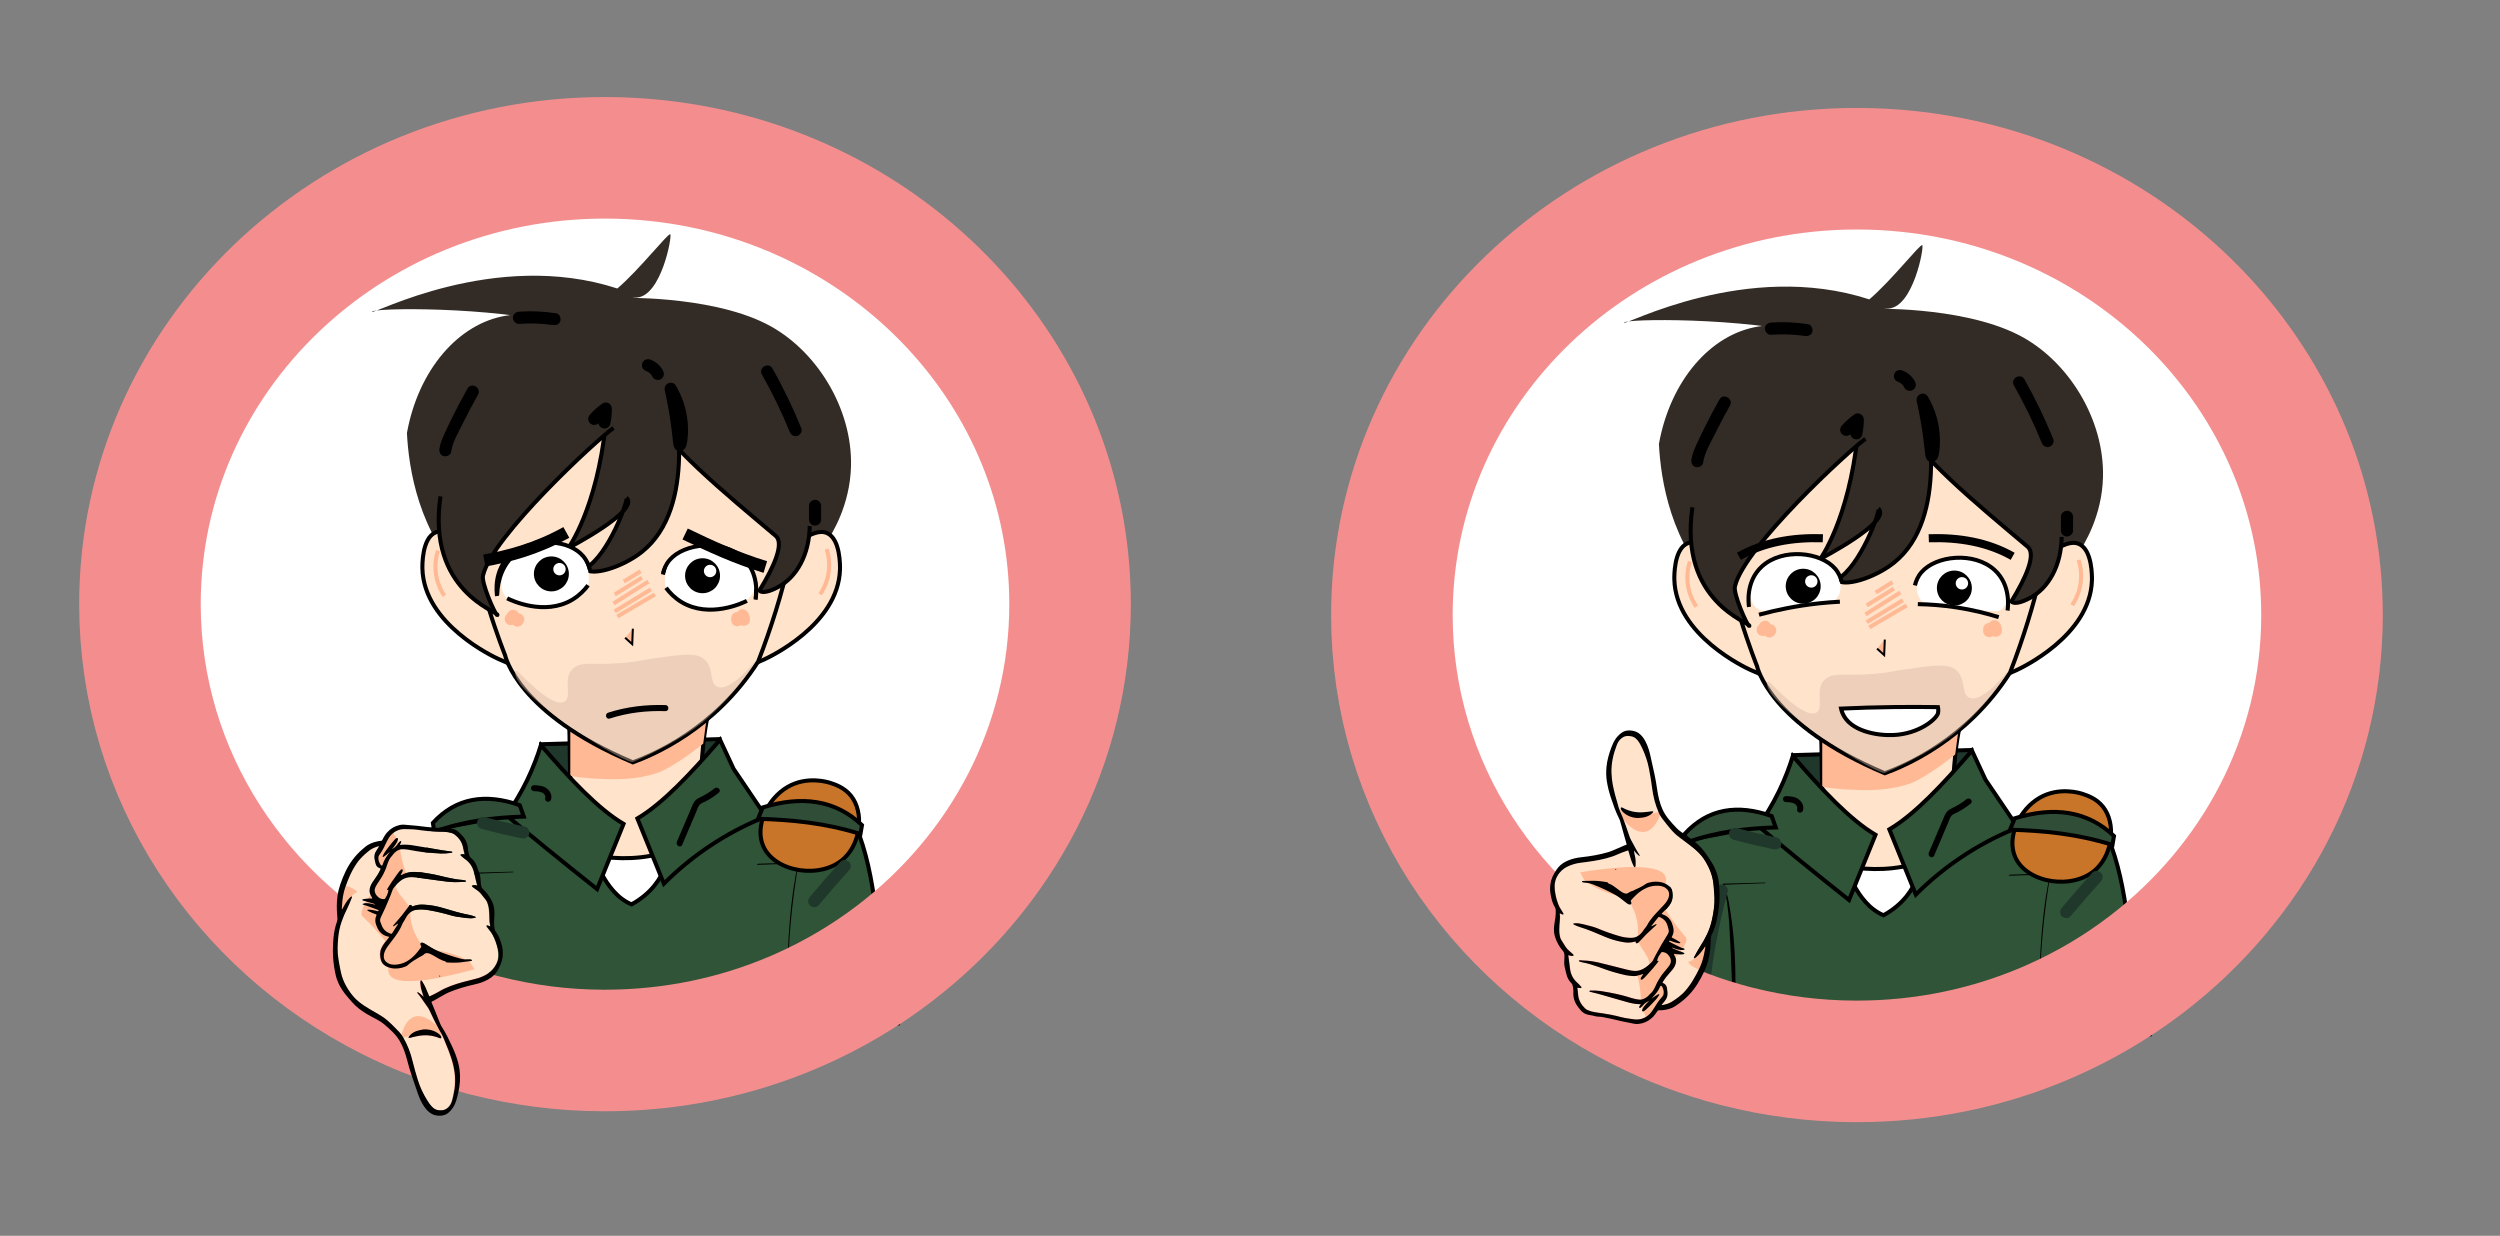 <?xml version="1.0" encoding="utf-8"?>
<!-- Generator: Adobe Illustrator 28.3.0, SVG Export Plug-In . SVG Version: 6.00 Build 0)  -->
<svg version="1.1" id="Layer_1" xmlns="http://www.w3.org/2000/svg" xmlns:xlink="http://www.w3.org/1999/xlink" x="0px" y="0px"
	 viewBox="0 0 617 305" style="enable-background:new 0 0 617 305;" xml:space="preserve">
<rect x="0" y="0" width="617" height="305" fill="#808080" stroke="none"/>
<style type="text/css">
	.st0{fill:#FFFFFF;}
	.st1{fill:#20382B;stroke:#000000;stroke-miterlimit:10;}
	.st2{fill:#FFE3CB;stroke:#000000;stroke-miterlimit:10;}
	.st3{fill:#FFB995;}
	.st4{fill:#332C26;}
	.st5{stroke:#000000;stroke-width:0.5;stroke-miterlimit:10;}
	.st6{fill:#332C26;stroke:#000000;stroke-miterlimit:10;}
	.st7{fill:none;stroke:#000000;stroke-miterlimit:10;}
	.st8{fill:none;stroke:#FFB995;stroke-miterlimit:10;}
	.st9{opacity:0.44;fill:#D8B8A3;}
	.st10{fill:#FFB995;stroke:#000000;stroke-width:0.5;stroke-miterlimit:10;}
	.st11{fill:none;stroke:#000000;stroke-width:2;stroke-miterlimit:10;}
	.st12{fill:#305437;stroke:#000000;stroke-miterlimit:10;}
	.st13{fill:#305437;}
	.st14{fill:#FFFFFF;stroke:#000000;stroke-miterlimit:10;}
	.st15{fill:#C87529;stroke:#000000;stroke-miterlimit:10;}
	.st16{fill:#304D37;stroke:#000000;stroke-miterlimit:10;}
	.st17{fill:#20382B;}
	.st18{fill:none;stroke:#F48E8E;stroke-width:30;stroke-miterlimit:10;}
	.st19{stroke:#000000;stroke-width:0.75;stroke-miterlimit:10;}
	.st20{display:none;fill:none;stroke:#000000;stroke-width:3;stroke-miterlimit:10;}
	.st21{display:none;fill:#722E2E;stroke:#000000;stroke-miterlimit:10;}
	.st22{display:none;fill:#FFFFFF;stroke:#000000;stroke-miterlimit:10;}
	.st23{fill:#FFE3CB;}
	.st24{display:none;fill:#FFFFFF;}
	.st25{fill:none;stroke:#000000;stroke-width:3;stroke-miterlimit:10;}
</style>
<g>
	<path class="st0" d="M577.53,152.48c0,39.59-21.76,74.31-54.43,93.73c-7.62,4.53-15.84,8.23-24.51,10.96
		c-0.14,0.04-0.27,0.09-0.41,0.13c-11.15,3.47-23.06,5.35-35.42,5.35c-4.32,0-8.57-0.23-12.77-0.68
		c-9.77-1.04-19.17-3.25-28.04-6.49c-0.49-0.18-0.98-0.36-1.46-0.55c-2.71-1.03-5.37-2.16-7.97-3.37c-4.8-2.24-9.41-4.8-13.8-7.64
		c-30.6-19.79-50.73-53.36-50.73-91.43c0-60.84,51.38-110.16,114.77-110.16c0.19,0,0.38,0,0.56,0
		C526.45,42.61,577.53,91.82,577.53,152.48z"/>
	<g>
		<path class="st1" d="M442.55,186.37c14.66-0.42,29.31-0.85,43.97-1.27c-0.43,11.73-10.07,21.16-21.67,21.35
			C453.46,206.63,443.64,197.85,442.55,186.37z"/>
		<path class="st2" d="M484.29,171.71c0.84,7.5-1.91,4.14-2.55,28.68c-0.94,2.95-2.86,8.22-7.01,13.7
			c-3.19,4.21-5.94,7.84-9.56,7.97c-6.03,0.21-10.69-9.45-12.74-13.7c-4.31-8.92-1.91-20.39-3.5-33.77
			C455.63,166.22,470.81,164.1,484.29,171.71z"/>
		<g>
			<path class="st3" d="M449.72,174.42c3.82-2.05,11.61-5.51,21.77-5.13c5.36,0.2,9.79,1.41,12.96,2.58
				c-0.64,4.78-1.27,9.56-1.91,14.34c0,0-7.34,5.97-11.57,7.32c-5.49,1.74-10.49,1.56-14.84,1.34c-2.69-0.14-4.9-0.44-6.4-0.69
				V174.42z"/>
		</g>
		<path class="st4" d="M512.65,136.98c1.77-2.57,6.13-9.68,6.37-19.24c0.36-14.27-8.59-28.87-20.93-35.12
			c-14.7-7.44-38.38-6.17-31.96-6.5c6.05-0.32,8.8-15.2,8.28-15.61c-0.49-0.4-7.55,8.67-13.06,13.38
			c-30.27-9.88-60.62,6.68-60.54,5.74c0.08-0.99,29.3-1.37,47.32,3.15c0.06,0.01,0.1,0.02,0.16,0.04c-3.72-1.7-8.75-3.12-14.34-2.23
			c-11.82,1.88-21.74,13.43-24.53,28.99c0.44,8.57,2.77,24.81,14.97,36.64C448.82,169.91,496.66,160.3,512.65,136.98z"/>
		<path class="st2" d="M416.42,134.12c-3.31,1.46-3.21,8.11-3.19,8.92c0.35,13.75,17.69,21.81,18.8,22.3
			c3.84,1.72,7.84,3.52,9.56,1.91c3.32-3.1-4.05-16.87-12.74-25.81C425.86,138.37,420.13,132.48,416.42,134.12z"/>
		<path class="st2" d="M513.1,134.26c3.31,1.46,3.21,8.11,3.19,8.92c-0.35,13.75-17.69,21.81-18.8,22.3
			c-3.84,1.72-7.84,3.52-9.56,1.91c-3.32-3.1,4.05-16.87,12.74-25.81C503.67,138.51,509.39,132.62,513.1,134.26z"/>
		<path class="st2" d="M424.71,129.34c0.96,15.29,8.92,35.05,8.92,35.05s2.87,14.34,31.54,26.45c4.9-1.8,20.23-8.14,30.91-24.85
			c6.69-17.21,9.99-33.36,9.56-38.55c-2.87-18.05-17.28-41.47-39.19-42.06C443.44,84.75,427.14,109.71,424.71,129.34z"/>
		<circle class="st5" cx="481.82" cy="145.19" r="3.9"/>
		<circle class="st0" cx="483.66" cy="144.03" r="1.52"/>
		<circle class="st5" cx="444.9" cy="144.74" r="3.9"/>
		<circle class="st0" cx="446.88" cy="143.58" r="1.52"/>
		<path class="st6" d="M458.48,107.35c-2.23,21.03-9.24,30.59-9.24,30.59s17.84-9.24,14.34-12.43c0.56,0.47-4.46,14.34-10.2,17.52
			c1.51,1.97,9.14-0.26,14.02-4.14c13.81-10.99,8.19-37.32,7.33-41.1"/>
		<path class="st6" d="M468.36,102.89c4.46,9.19,19.78,21.69,32.05,32.04c2.2,1.85-0.45,7.72-4.01,13.53
			c1.04,0.98,3.89-0.5,4.49-0.82c4.7-2.45,7.83-8.04,7.93-15.12"/>
		<path class="st7" d="M424.71,145.23"/>
		<path class="st4" d="M509.14,130.61c5.33-4.52-2.44-34.56-24.21-45.88c-20.71-10.77-49.34-2.11-60.86,16.25
			c-6.63,10.57-8.72,26.01-3.5,29.31c9.19,5.82,39.83-26.73,43.49-23.1c1.59,1.58-3.54,8.34-1.43,10.36
			c2.23,2.14,8.26-5.16,15.77-3.98c7.42,1.17,7.71,9.26,18.8,14.66C500.22,129.69,506.58,132.79,509.14,130.61z"/>
		<g>
			<g>
				<path d="M459.59,107.35c0.27-1.25,0.41-2.54,0.4-3.82c-0.01-0.53-0.28-1.03-0.74-1.3c-0.44-0.26-1.08-0.3-1.51,0
					c-1.16,0.8-2.23,1.72-3.15,2.78c-0.26,0.3-0.44,0.65-0.44,1.06c0,0.37,0.16,0.81,0.44,1.06c0.29,0.26,0.66,0.46,1.06,0.44
					c0.38-0.02,0.8-0.14,1.06-0.44c0.65-0.75,1.37-1.43,2.16-2.04c-0.1,0.08-0.2,0.16-0.3,0.23c0.22-0.17,0.45-0.34,0.69-0.5
					c-0.75-0.43-1.5-0.86-2.26-1.3c0.01,0.75-0.04,1.5-0.14,2.24c0.02-0.13,0.04-0.27,0.05-0.4c-0.05,0.39-0.12,0.78-0.2,1.17
					c-0.08,0.39-0.06,0.8,0.15,1.16c0.18,0.31,0.54,0.61,0.9,0.69c0.38,0.09,0.82,0.07,1.16-0.15
					C459.22,108.04,459.51,107.73,459.59,107.35L459.59,107.35z"/>
			</g>
		</g>
		<g>
			<path d="M476.78,112.48c-0.24,0-0.27-2.34-0.99-6.96c-0.45-2.91-0.95-5.29-1.31-6.91c0.87,1.45,1.95,3.66,2.47,6.51
				C477.66,108.95,477.07,112.48,476.78,112.48z"/>
			<g>
				<path d="M477.18,111.04c-0.17-0.03,1.06,0.62,0.97,0.93c0.01-0.02-0.03-0.07-0.03-0.1c-0.01-0.1-0.03-0.21-0.06-0.31
					c-0.05-0.25,0.04,0.3,0.01,0.1c-0.01-0.08-0.02-0.17-0.03-0.25c-0.02-0.2-0.05-0.4-0.07-0.6c-0.14-1.27-0.29-2.53-0.46-3.79
					c-0.4-2.95-0.94-5.89-1.58-8.8c-0.91,0.39-1.83,0.77-2.74,1.16c1.24,2.09,2.1,4.39,2.43,6.81c0.18,1.31,0.21,2.65,0.13,3.96
					c-0.02,0.27-0.04,0.54-0.07,0.8c-0.03,0.27,0.03-0.18-0.01,0.06c-0.02,0.11-0.03,0.22-0.06,0.33c-0.03,0.14-0.07,0.27-0.1,0.41
					c-0.07,0.33,0.16-0.27,0.22-0.32c0.22-0.13,0.44-0.26,0.66-0.39c-0.01,0-0.01,0-0.02,0.01c-1.85,0.53-1.06,3.43,0.8,2.89
					c1.2-0.35,1.34-1.71,1.47-2.75c0.18-1.44,0.18-2.91,0.05-4.35c-0.3-3.18-1.28-6.22-2.91-8.97c-0.88-1.49-3.11-0.49-2.74,1.16
					c0.7,3.14,1.27,6.31,1.67,9.5c0.13,1.06,0.23,2.13,0.37,3.2c0.11,0.85,0.24,2.03,1.3,2.22c0.8,0.15,1.62-0.22,1.85-1.05
					C478.43,112.15,477.98,111.18,477.18,111.04z"/>
			</g>
		</g>
		<g>
			<g>
				<path d="M511.63,130.91c0-1.12,0-2.24,0-3.36c0-0.38-0.17-0.79-0.44-1.06c-0.26-0.26-0.69-0.46-1.06-0.44
					c-0.81,0.04-1.5,0.66-1.5,1.5c0,1.12,0,2.24,0,3.36c0,0.38,0.17,0.79,0.44,1.06c0.26,0.26,0.69,0.46,1.06,0.44
					C510.94,132.37,511.63,131.75,511.63,130.91L511.63,130.91z"/>
			</g>
		</g>
		<g>
			<g>
				<path d="M437.07,82.62c1.44-0.1,2.87-0.13,4.31-0.08c0.7,0.03,1.41,0.07,2.11,0.14c0.73,0.07,1.38,0.15,1.95,0.23
					c0.77,0.12,1.65-0.19,1.85-1.05c0.16-0.71-0.22-1.72-1.05-1.85c-3.04-0.46-6.1-0.62-9.17-0.4c-0.78,0.06-1.54,0.65-1.5,1.5
					C435.61,81.88,436.24,82.68,437.07,82.62L437.07,82.62z"/>
			</g>
		</g>
		<g>
			<g>
				<path d="M472.61,94.18c-0.12-0.25-0.27-0.49-0.44-0.72c-0.24-0.32-0.49-0.64-0.8-0.9c-0.62-0.54-1.29-0.93-2.06-1.19
					c-0.36-0.12-0.84-0.03-1.16,0.15c-0.31,0.18-0.61,0.54-0.69,0.9c-0.09,0.38-0.07,0.81,0.15,1.16c0.22,0.34,0.51,0.56,0.9,0.69
					c0.09,0.03,0.18,0.07,0.27,0.1c-0.12-0.05-0.24-0.1-0.36-0.15c0.34,0.14,0.65,0.33,0.94,0.55c-0.1-0.08-0.2-0.16-0.3-0.23
					c0.28,0.22,0.53,0.47,0.75,0.75c-0.08-0.1-0.16-0.2-0.23-0.3c0.17,0.22,0.32,0.46,0.44,0.72c0.16,0.32,0.56,0.6,0.9,0.69
					c0.36,0.1,0.84,0.05,1.16-0.15c0.32-0.21,0.6-0.51,0.69-0.9c0.02-0.13,0.04-0.27,0.05-0.4
					C472.81,94.67,472.74,94.42,472.61,94.18L472.61,94.18z"/>
			</g>
		</g>
		<g>
			<g>
				<path d="M497.03,95.12c2.58,4.56,4.88,9.27,6.85,14.12c0.3,0.75,1,1.28,1.85,1.05c0.71-0.2,1.35-1.09,1.05-1.85
					c-2.07-5.09-4.45-10.05-7.15-14.83C498.67,91.93,496.07,93.44,497.03,95.12L497.03,95.12z"/>
			</g>
		</g>
		<g>
			<g>
				<path d="M420.33,114.21c0.35-2.46,1.77-4.8,2.86-7c1.19-2.4,2.45-4.77,3.76-7.11c0.95-1.68-1.64-3.2-2.59-1.51
					c-1.36,2.42-2.66,4.87-3.88,7.36c-0.61,1.24-1.21,2.48-1.78,3.74c-0.55,1.2-1.07,2.41-1.26,3.73c-0.12,0.8,0.2,1.61,1.05,1.85
					C419.19,115.45,420.22,115.02,420.33,114.21L420.33,114.21z"/>
			</g>
		</g>
		<path class="st8" d="M417.06,138.58c-0.38,1.2-0.98,3.68-0.32,6.69c0.44,2.02,1.29,3.53,1.91,4.46"/>
		<path class="st8" d="M513,138.2c0.38,1.2,0.98,3.68,0.32,6.69c-0.44,2.02-1.29,3.53-1.91,4.46"/>
		<path class="st9" d="M495.92,165.18c-0.05,0-6.48,8.49-9.88,7.01c-2.16-0.94-0.67-4.87-3.5-7.01c-1.97-1.48-5.75-0.96-13.22,0.16
			c-2.43,0.36-2.07,0.4-3.82,0.64c-9.38,1.29-12.48-0.41-14.97,1.59c-2.9,2.32-0.19,7.09-2.23,8.28
			c-3.19,1.86-11.57-7.73-11.79-7.65c-0.16,0.06-0.35,0.12-0.38,0.28c-0.86,5.64,28.36,23.72,29.21,22.18
			c0,0,13.06-5.42,19.44-11.87C490.08,173.97,493.63,169,495.92,165.18z"/>
		<line class="st8" x1="467.08" y1="143.67" x2="462.94" y2="146.22"/>
		<line class="st8" x1="467.4" y1="145.27" x2="460.71" y2="149.41"/>
		<line class="st8" x1="469" y1="146.22" x2="460.39" y2="151.64"/>
		<line class="st8" x1="469.63" y1="148.13" x2="460.71" y2="153.55"/>
		<line class="st8" x1="470.59" y1="149.41" x2="461.35" y2="154.83"/>
		<path class="st10" d="M465.17,157.85c-0.05,1.27-0.11,2.55-0.16,3.82c-0.58-0.53-1.17-1.06-1.75-1.59"/>
		<g>
			<g>
				<path class="st3" d="M434.32,153.92c-0.19,0.26-0.39,0.52-0.58,0.78c-0.11,0.17-0.17,0.36-0.18,0.56
					c-0.04,0.2-0.04,0.4,0.03,0.6c0.05,0.2,0.14,0.37,0.27,0.51c0.11,0.16,0.25,0.29,0.42,0.39c0.12,0.05,0.24,0.1,0.36,0.15
					c0.27,0.07,0.53,0.07,0.8,0c0.12-0.05,0.24-0.1,0.36-0.15c0.23-0.13,0.4-0.31,0.54-0.54c0.19-0.26,0.39-0.52,0.58-0.78
					c0.11-0.17,0.17-0.36,0.18-0.56c0.04-0.2,0.04-0.4-0.03-0.6c-0.05-0.2-0.14-0.37-0.27-0.51c-0.11-0.16-0.25-0.29-0.42-0.39
					c-0.12-0.05-0.24-0.1-0.36-0.15c-0.27-0.07-0.53-0.07-0.8,0c-0.12,0.05-0.24,0.1-0.36,0.15
					C434.63,153.52,434.45,153.7,434.32,153.92L434.32,153.92z"/>
			</g>
		</g>
		<g>
			<g>
				<path class="st3" d="M435.58,154.8c-0.06,0.1-0.13,0.19-0.19,0.29c-0.11,0.17-0.17,0.36-0.18,0.56c-0.04,0.2-0.04,0.4,0.03,0.6
					c0.05,0.2,0.14,0.37,0.27,0.51c0.11,0.16,0.25,0.29,0.42,0.39c0.12,0.05,0.24,0.1,0.36,0.15c0.27,0.07,0.53,0.07,0.8,0
					c0.12-0.05,0.24-0.1,0.36-0.15c0.23-0.13,0.4-0.31,0.54-0.54c0.06-0.1,0.13-0.19,0.19-0.29c0.11-0.17,0.17-0.36,0.18-0.56
					c0.04-0.2,0.04-0.4-0.03-0.6c-0.05-0.2-0.14-0.37-0.27-0.51c-0.11-0.16-0.25-0.29-0.42-0.39c-0.12-0.05-0.24-0.1-0.36-0.15
					c-0.27-0.07-0.53-0.07-0.8,0c-0.12,0.05-0.24,0.1-0.36,0.15C435.89,154.39,435.71,154.57,435.58,154.8L435.58,154.8z"/>
			</g>
		</g>
		<g>
			<g>
				<path class="st3" d="M489.44,155.26c0,0.16,0,0.32,0,0.49c-0.01,0.21,0.04,0.4,0.13,0.58c0.06,0.19,0.16,0.35,0.31,0.48
					c0.14,0.15,0.3,0.25,0.48,0.31c0.18,0.09,0.37,0.14,0.58,0.13c0.13-0.02,0.27-0.04,0.4-0.05c0.25-0.07,0.47-0.2,0.66-0.39
					c0.08-0.1,0.16-0.2,0.23-0.3c0.14-0.23,0.2-0.49,0.2-0.76c0-0.16,0-0.32,0-0.49c0.01-0.21-0.04-0.4-0.13-0.58
					c-0.06-0.19-0.16-0.35-0.31-0.48c-0.14-0.15-0.3-0.25-0.48-0.31c-0.18-0.09-0.37-0.14-0.58-0.13c-0.13,0.02-0.27,0.04-0.4,0.05
					c-0.25,0.07-0.47,0.2-0.66,0.39c-0.08,0.1-0.16,0.2-0.23,0.3C489.51,154.74,489.44,154.99,489.44,155.26L489.44,155.26z"/>
			</g>
		</g>
		<g>
			<g>
				<path class="st3" d="M491.19,155.61c0,0,0.01,0.01,0.01,0.01c-0.08-0.1-0.16-0.2-0.23-0.3c0.08,0.1,0.14,0.21,0.19,0.33
					c-0.05-0.12-0.1-0.24-0.15-0.36c0.05,0.13,0.09,0.26,0.11,0.4c-0.02-0.13-0.04-0.27-0.05-0.4c0.01,0.12,0.02,0.24,0,0.36
					c-0.01,0.21,0.04,0.4,0.13,0.58c0.06,0.19,0.16,0.35,0.31,0.48c0.14,0.15,0.3,0.25,0.48,0.31c0.18,0.09,0.37,0.14,0.58,0.13
					c0.13-0.02,0.27-0.04,0.4-0.05c0.25-0.07,0.47-0.2,0.66-0.39c0.08-0.1,0.16-0.2,0.23-0.3c0.14-0.23,0.2-0.49,0.2-0.76
					c0.01-0.1,0.01-0.2,0-0.31c-0.02-0.18-0.04-0.36-0.07-0.53c-0.01-0.05-0.02-0.1-0.04-0.15c-0.01-0.05-0.03-0.09-0.05-0.14
					c-0.06-0.16-0.13-0.33-0.21-0.48c-0.1-0.2-0.26-0.38-0.4-0.55c-0.14-0.15-0.3-0.25-0.48-0.31c-0.18-0.09-0.37-0.14-0.58-0.13
					c-0.21-0.01-0.4,0.04-0.58,0.13c-0.19,0.06-0.35,0.16-0.48,0.31c-0.08,0.1-0.16,0.2-0.23,0.3c-0.14,0.23-0.2,0.49-0.2,0.76
					c0.02,0.13,0.04,0.27,0.05,0.4C490.87,155.2,491,155.42,491.19,155.61L491.19,155.61z"/>
			</g>
		</g>
		<path class="st6" d="M460.39,108.31c-4.08,2.85-29.95,26.76-32.18,36.32c-0.64,1.59,3.06,10,3.5,9.88
			c0.02-0.01,0.04-0.04,0.04-0.05c0.21-0.83-17.49-5.88-14.06-29.26"/>
		<path class="st11" d="M449.88,132.84c-7.59-0.24-14.6,1-20.71,4.46"/>
		<path class="st11" d="M476.02,132.84c7.59-0.24,14.6,1,20.71,4.46"/>
		<path class="st12" d="M525.39,229.38c-0.87-6.94-1.9-13.89-4.37-20.73c-10.09-1.91-20.18-3.82-30.27-5.74l9.79,34.11
			c1.04,6.24,2.23,12.48,3.49,18.72l26.44-0.49C528.31,246.88,526.51,238.26,525.39,229.38z"/>
		<path class="st12" d="M433.63,233.52l12.74-31.86c-10.09,1.91-20.18,3.82-30.27,5.74c-2.49,7.93-4.94,16.01-7.33,24.21
			c-2.56,8.77-4.97,17.45-7.27,26.03l25.61-0.47C429.29,249.29,431.46,241.4,433.63,233.52z"/>
		<g>
			<path class="st13" d="M503.34,244.83c0.04-6.9,0.46-16.9,2.61-29.15l-80.61,2.55c2.21,5.88,2.82,21.55,2.57,38.92l75.73-1.4
				C503.46,252.54,503.32,248.92,503.34,244.83z"/>
			<g>
				<path d="M503.23,244.83c0.16-9.51,0.74-20.29,2.73-29.03c-13.42,0.43-47.5,1.51-60.46,1.88c-6.72,0.19-13.44,0.4-20.15,0.68
					l0.12-0.18c1.1,3.11,1.56,6.37,1.99,9.61c1.24,9.39,0.87,19.87,0.58,29.36c0,0-0.13-0.13-0.13-0.13
					c-0.02,0.04,76.18-1.55,75.62-1.27C503.54,255.76,503.23,244.83,503.23,244.83L503.23,244.83z M503.46,244.83l0.29,10.91l0,0.11
					c0,0.05-75.8,1.38-75.84,1.42c0,0-0.13,0-0.13,0l0-0.13l-0.03-4.89c-0.23-7.56-0.51-16.88-0.98-24.4
					c-0.27-3.29-0.55-6.63-1.61-9.76c6.78-0.15,13.55-0.36,20.33-0.6c12.82-0.44,47.21-1.52,60.46-1.94c0,0,0.15,0,0.15,0
					l-0.03,0.14C504.39,225.32,503.5,235.07,503.46,244.83L503.46,244.83z"/>
			</g>
		</g>
		<path class="st14" d="M473.78,212.81c-5.73,1.91-11.92,2.12-18.48,0.96c0.03-1.19,2.55,9.24,9.56,12.11
			C474.73,220.46,474.15,210.88,473.78,212.81z"/>
		<path class="st13" d="M451.15,212.81c-1.14-3.39-5.21-4.96-8.28-4.46c-5.13,0.83-8.64,7.56-6.69,11.15
			c1.91,3.52,9.09,4.05,12.74,0.64C450.59,218.58,452.11,215.66,451.15,212.81z"/>
		<path class="st13" d="M497.5,209.43c-1.08-3.51-5.47-5.12-8.59-5.06c-7.02,0.13-13.21,8.83-11.47,12.74
			c1.81,4.06,12.99,4.89,17.83-0.35C495.55,216.46,498.61,213.04,497.5,209.43z"/>
		<path class="st12" d="M486.68,185.25c-7.18,8.35-14.16,15.77-20.39,19.44c2.18,5.36,4.35,10.73,6.53,16.09
			c3.11-3.11,7.27-6.72,12.61-10.13c4.57-2.92,8.89-4.97,12.56-6.43c-2.66-3.93-5.31-7.86-7.97-11.79
			C488.91,190.03,487.79,187.64,486.68,185.25z"/>
		<path class="st12" d="M442.48,186.59c7.18,8.35,14.16,15.77,20.39,19.44c-2.18,5.36-4.35,10.73-6.53,16.09
			c-4.18-3.3-8.38-6.68-12.61-10.13c-3.31-2.7-6.57-5.4-9.78-8.09c1.65-2.33,3.44-5.2,5.1-8.6
			C440.58,192.13,441.68,189.17,442.48,186.59z"/>
		<g>
			<g>
				<path d="M485.31,197.25c-1.03,0.84-2.16,1.53-3.36,2.11c-0.54,0.26-1.07,0.53-1.46,0.99c-0.42,0.49-0.63,1.11-0.88,1.69
					c-1.19,2.8-2.39,5.6-3.58,8.4c-0.37,0.88,0.92,1.64,1.3,0.76c1.16-2.72,2.32-5.45,3.48-8.17c0.23-0.54,0.42-1.25,0.81-1.7
					c0.37-0.43,1-0.62,1.49-0.87c1.17-0.59,2.25-1.32,3.27-2.15C487.12,197.7,486.05,196.65,485.31,197.25L485.31,197.25z"/>
			</g>
		</g>
		<g>
			<g>
				<path d="M440.78,197.96c0.22,0.01,0.43,0.02,0.65,0.03c0.11,0.01,0.22,0.02,0.33,0.03c0.03,0,0.06,0.01,0.09,0.01
					c-0.03,0-0.05-0.01-0.08-0.01c0.04-0.01,0.14,0.02,0.17,0.03c0.2,0.04,0.4,0.08,0.6,0.15c0.05,0.02,0.09,0.03,0.14,0.05
					c0.18,0.07-0.14-0.07,0.04,0.02c0.09,0.05,0.18,0.09,0.26,0.14c0.02,0.01,0.1,0.05,0.1,0.07c-0.08-0.06-0.09-0.08-0.05-0.04
					c0.02,0.02,0.04,0.03,0.06,0.05c0.06,0.06,0.12,0.11,0.18,0.18c0.03,0.03,0.07,0.09,0.1,0.12c-0.06-0.04-0.08-0.11-0.01-0.01
					c0.05,0.08,0.1,0.16,0.14,0.24c0.07,0.12-0.04-0.11-0.01-0.02c0.01,0.04,0.03,0.08,0.04,0.12c0.01,0.05,0.03,0.09,0.04,0.14
					c0.01,0.02,0.01,0.05,0.01,0.07c0.01,0.06,0.01,0.03-0.01-0.08c-0.02,0.01,0,0.21,0,0.24c-0.01,0.16,0.05-0.16,0-0.01
					c-0.01,0.05-0.03,0.09-0.04,0.14c-0.12,0.37,0.14,0.84,0.52,0.92c0.41,0.09,0.79-0.12,0.92-0.52c0.35-1.08-0.26-2.18-1.12-2.8
					c-0.87-0.64-2.03-0.7-3.07-0.74c-0.39-0.02-0.77,0.36-0.75,0.75C440.05,197.63,440.36,197.94,440.78,197.96L440.78,197.96z"/>
			</g>
		</g>
		<path class="st7" d="M483.33,196.56"/>
		<path class="st7" d="M483.33,193.7"/>
		<path class="st7" d="M484.61,193.38"/>
		<path class="st15" d="M519.02,199.11c-1.63-2.05-3.93-2.81-5.1-3.19c-0.63-0.21-5.73-1.79-10.51,0.96
			c-5.06,2.9-8.22,9.75-6.05,14.66c2.86,6.48,14.44,8.3,20.07,2.87C521.42,210.55,522.26,203.18,519.02,199.11z"/>
		<path class="st16" d="M521.73,206.33c-6.55-6.24-14.84-7.34-24.5-4.37c-0.38,0.94-0.77,1.87-1.15,2.81
			c8.13,0.24,16.4,0.97,25.27,3.75C521.47,207.78,521.6,207.05,521.73,206.33z"/>
		<path class="st16" d="M415.82,205.77c5.73-6.24,12.98-7.34,21.43-4.37c0.33,0.94,0.67,1.87,1,2.81
			c-7.11,0.24-14.34,0.97-22.1,3.75C416.04,207.23,415.93,206.5,415.82,205.77z"/>
		<g>
			<g>
				<path class="st17" d="M423.48,219.36c-2.5,9.18-4.13,18.57-4.9,28.05c-0.16,1.92,2.84,1.91,3,0c0.75-9.22,2.37-18.33,4.8-27.25
					C426.88,218.29,423.99,217.5,423.48,219.36L423.48,219.36z"/>
			</g>
		</g>
		<g>
			<g>
				<path class="st17" d="M516.39,215.39c-2.56,2.84-5.07,5.72-7.53,8.64c-0.5,0.6-0.63,1.54,0,2.12c0.56,0.51,1.58,0.64,2.12,0
					c2.46-2.92,4.97-5.8,7.53-8.64c0.53-0.58,0.62-1.55,0-2.12C517.94,214.87,516.95,214.77,516.39,215.39L516.39,215.39z"/>
			</g>
		</g>
		<g>
			<g>
				<path class="st17" d="M427.81,207.25c3.29,0.88,6.6,1.66,9.93,2.35c0.77,0.16,1.66-0.22,1.85-1.05
					c0.17-0.75-0.23-1.68-1.05-1.85c-3.33-0.69-6.64-1.47-9.93-2.35c-0.76-0.2-1.66,0.25-1.85,1.05
					C426.58,206.19,427,207.03,427.81,207.25L427.81,207.25z"/>
			</g>
		</g>
	</g>
	<path class="st18" d="M471.06,42.32c-4.19-0.45-8.45-0.68-12.77-0.68c-63.39,0-114.77,49.32-114.77,110.16
		c0,42.35,24.9,79.13,61.42,97.56c7.33,3.7,15.13,6.66,23.29,8.78c0.23,0.06,0.46,0.12,0.69,0.17c9.2,2.33,18.85,3.6,28.81,3.64
		c0.19,0,0.38,0,0.56,0c16.64,0,32.45-3.4,46.72-9.51c0.42-0.17,0.83-0.35,1.24-0.54c8.35-3.69,16.16-8.31,23.28-13.73
		c26.52-20.18,43.54-51.37,43.54-86.38C573.07,95.1,528.44,48.41,471.06,42.32z"/>
</g>
<g>
	<path class="st0" d="M474,148c-0.93-1.29-0.88-2.56-0.88-2.56s0.01-0.09,0.01-0.19c0.06-0.84,0.37-3.57,2.16-5.26
		c3.72-3.51,14.64-3.21,18.64,1.73c1.9,2.35,2.15,6.59,0.31,8.42c-1.03,1.02-2.09,0.71-8.87,0.27
		C482.75,150.24,475.29,149.79,474,148z"/>
	<path class="st7" d="M495.46,150.68c0.12-0.79,0.87-6.33-3.22-10.03c-5.04-4.55-14.41-3.6-18.03,0.59
		c-0.93,1.08-1.38,2.26-1.61,3.24"/>
	<circle class="st19" cx="482.34" cy="145.13" r="3.94"/>
	<circle class="st0" cx="484.2" cy="143.96" r="1.53"/>
	<path class="st0" d="M453,148c0.15-0.16,1.31-1.4,1.25-3.01c0-0.09-0.01-0.15-0.01-0.19c-0.06-0.84-0.37-3.57-2.16-5.26
		c-3.72-3.51-14.64-3.21-18.64,1.73c-1.78,2.2-2.15,6.42-0.31,8.42c2.12,2.31,5.18,0.57,16.24-0.28
		C450.1,149.35,451.85,149.23,453,148z"/>
	<circle class="st19" cx="445.03" cy="144.68" r="3.94"/>
	<circle class="st0" cx="447.03" cy="143.5" r="1.53"/>
	<path class="st7" d="M434.12,151.71c4.38-1.19,9.31-2.2,14.74-2.79c1.79-0.2,3.53-0.33,5.22-0.42"/>
	<path class="st20" d="M450.06,132.66c-7.67-0.24-14.75,1.01-20.93,4.51"/>
	<path class="st20" d="M476.47,132.65c7.67-0.24,14.75,1.01,20.93,4.51"/>
	<path class="st7" d="M431.66,149.79c-0.12-0.79-0.87-6.33,3.22-10.03c5.04-4.55,14.41-3.6,18.03,0.59
		c0.93,1.08,1.38,2.26,1.61,3.24"/>
	<path class="st7" d="M493.28,152.32c-2.96-0.93-6.45-1.81-10.41-2.41c-3.51-0.54-6.72-0.76-9.55-0.81"/>
	<path class="st14" d="M478.3,174.52c-3.52-0.06-7.12-0.06-10.8-0.02c-4.5,0.05-8.88,0.19-13.13,0.38c0.06,0.27,0.16,0.65,0.34,1.09
		c1.83,4.45,8.42,5.6,12.47,5.44c6.6-0.25,10.87-4.1,11.13-5.44C478.45,175.21,478.3,174.52,478.3,174.52z"/>
	<path class="st21" d="M476.87,177.91c-0.25-2.16-13.01-2.01-14-2c-2.13,0.03-10.72,0.13-11,2c-0.2,1.32,3.75,3.2,7,4
		C467.57,184.05,477.09,179.83,476.87,177.91z"/>
	<path class="st22" d="M452.87,173.91c-0.06,0.49,5.55,2.18,12,2c5.34-0.15,10.06-1.55,10-2c-0.04-0.34-2.82-0.04-10,0
		C456.08,173.96,452.91,173.54,452.87,173.91z"/>
</g>
<g>
	<path class="st23" d="M423,219c-0.04-0.57-0.1-1.14-0.2-1.7c-0.21-1.19-0.61-2.32-1.14-3.41c-0.36-0.73-0.75-1.45-1.23-2.11
		c-0.68-0.92-1.49-1.73-2.37-2.46c-1.02-0.84-2.07-1.62-3.14-2.38c-0.74-0.53-1.43-1.12-2.05-1.78c-0.94-1.02-1.78-2.12-2.63-3.22
		c-0.34-0.45-0.6-0.95-0.83-1.46c-0.84-1.92-1.36-3.92-1.61-6c-0.2-1.6-0.48-3.18-0.77-4.76c-0.34-1.8-0.93-3.52-1.72-5.18
		c-0.32-0.67-0.67-1.33-1.15-1.91c-0.4-0.49-0.89-0.82-1.53-0.94c-0.17-0.03-0.34-0.04-0.51-0.06c-0.65-0.1-1.22,0.08-1.75,0.46
		c-0.63,0.44-1.01,1.06-1.28,1.75c-0.88,2.24-1.4,4.55-1.31,6.97c0.04,0.95,0.13,1.89,0.31,2.82c0.34,1.76,0.82,3.49,1.34,5.21
		c0.14,0.48,0.26,0.96,0.47,1.42c0.19,0.41,0.36,0.82,0.54,1.23c0.68,1.64,1.23,3.32,1.81,5c0.11,0.31,0.24,0.61,0.4,0.89
		c0.2,0.35,0.39,0.71,0.59,1.07c0.47,0.84,0.88,1.7,1.43,2.49c0.02,0.03,0.04,0.07,0.06,0.1c0.03,0.06,0.06,0.12-0.01,0.16
		c-0.05,0.03-0.1,0.01-0.14-0.02c-0.09-0.07-0.18-0.13-0.27-0.2c-0.24-0.22-0.47-0.45-0.67-0.71c-0.1-0.13-0.21-0.26-0.32-0.38
		c0.07,0.51,0.17,1,0.27,1.48c0.15,0.66,0.18,1.33,0.15,2.01c-0.01,0.17-0.04,0.35-0.08,0.51c-0.05,0.16-0.16,0.19-0.27,0.06
		c-0.08-0.09-0.14-0.2-0.19-0.31c-0.25-0.52-0.48-1.06-0.65-1.61c-0.19-0.64-0.38-1.29-0.57-1.93c-0.07-0.25-0.08-0.26-0.32-0.17
		c-0.78,0.28-1.56,0.53-2.31,0.88c-0.94,0.44-1.91,0.75-2.91,1.01c-2.06,0.54-4.15,0.81-6.26,1.08c-1.19,0.15-2.33,0.48-3.41,1.02
		c-0.91,0.46-1.63,1.14-2.2,1.98c-0.78,1.15-0.95,2.43-0.8,3.77c0.14,1.2,0.41,2.37,0.85,3.49c0.19,0.49,0.43,0.95,0.73,1.37
		c0.17,0.24,0.32,0.5,0.46,0.76c0.06,0.1,0.16,0.23,0.06,0.34c-0.1,0.11-0.23,0.03-0.34-0.01c-0.17-0.07-0.34-0.16-0.54-0.26
		c0.03,0.32,0.05,0.6,0.06,0.88c0.01,0.74-0.12,1.46-0.15,2.19c-0.03,0.69-0.07,1.38,0.03,2.07c0.07,0.51,0.16,1.01,0.43,1.46
		c0.35,0.59,0.71,1.17,1.09,1.73c0.26,0.39,0.58,0.73,0.95,1.03c0.28,0.23,0.56,0.47,0.82,0.73c0.06,0.07,0.13,0.13,0.17,0.21
		c0.04,0.09,0.01,0.16-0.08,0.2c-0.11,0.04-0.22,0.05-0.33,0.04c-0.23-0.02-0.47-0.04-0.69-0.13c-0.06-0.02-0.13-0.07-0.2,0.01
		c0.03,0.22,0.08,0.44,0.1,0.66c0.12,0.94,0.21,1.88,0.36,2.82c0.21,1.33,0.8,2.42,1.81,3.3c0.3,0.26,0.57,0.56,0.83,0.86
		c0.08,0.09,0.2,0.18,0.14,0.32c-0.06,0.14-0.21,0.08-0.33,0.09c-0.22,0.02-0.43-0.08-0.67-0.1c-0.02,0.2,0.05,0.36,0.07,0.53
		c0.05,0.49,0.08,0.97,0.15,1.46c0.17,1.24,0.76,2.26,1.66,3.12c0.19,0.18,0.39,0.33,0.63,0.43c0.62,0.27,1.27,0.46,1.93,0.55
		c1.3,0.18,2.6,0.38,3.89,0.61c0.87,0.16,1.72,0.4,2.58,0.61c1.03,0.25,2.08,0.38,3.13,0.52c1.3,0.17,2.44-0.18,3.45-0.99
		c0.58-0.46,1-1.07,1.39-1.69c0.6-0.95,1.16-1.92,1.94-2.74c0.22-0.23,0.41-0.49,0.47-0.81c0.12-0.65-0.03-1.25-0.34-1.82
		c-0.06-0.12-0.15-0.23-0.3-0.23c-0.17,0-0.19,0.16-0.24,0.28c-0.21,0.5-0.51,0.95-0.82,1.39c-0.37,0.53-0.84,0.97-1.24,1.47
		c0.11-0.02,0.17-0.1,0.25-0.17c0.38-0.3,0.79-0.58,1.23-0.8c0.05-0.02,0.09-0.05,0.14-0.07c0.07-0.03,0.15-0.09,0.23-0.02
		c0.09,0.09,0.01,0.17-0.03,0.25c-0.22,0.38-0.47,0.74-0.77,1.06c-0.82,0.88-1.63,1.76-2.53,2.55c-0.14,0.12-0.28,0.24-0.44,0.32
		c-0.12,0.06-0.25,0.09-0.37-0.01c-0.11-0.1-0.08-0.22-0.04-0.34c0.16-0.41,0.41-0.77,0.68-1.11c0.29-0.37,0.63-0.69,0.96-1.02
		c0.03-0.03,0.05-0.06,0.07-0.1c0,0,0,0,0,0c-0.53,0.27-1.04,0.56-1.42,1.03c-0.15,0.19-0.34,0.35-0.51,0.52
		c-0.07,0.06-0.14,0.12-0.21,0.18c-0.08,0.05-0.17,0.08-0.26,0.01c-0.1-0.08-0.09-0.18-0.04-0.28c0.07-0.16,0.18-0.29,0.29-0.43
		c0.04-0.05,0.12-0.09,0.07-0.18c-0.13,0-0.26,0-0.39,0c-1.04-0.04-2.06-0.25-3.06-0.54c-2.04-0.6-4.1-1.14-6.14-1.76
		c-0.91-0.28-1.85-0.48-2.78-0.72c-0.12-0.03-0.31-0.03-0.28-0.21c0.02-0.14,0.2-0.11,0.31-0.12c0.83-0.04,1.65,0,2.47,0.12
		c1.31,0.18,2.61,0.46,3.9,0.72c0.82,0.16,1.62,0.39,2.43,0.62c0.85,0.25,1.69,0.54,2.57,0.69c0.39,0.07,0.78,0.14,1.18,0.05
		c0.63-0.14,1.18-0.45,1.64-0.9c0.23-0.23,0.43-0.48,0.69-0.69c0.19-0.16,0.34-0.35,0.47-0.56c0.3-0.45,0.55-0.93,0.76-1.43
		c0.3-0.71,0.7-1.36,1.11-2c0.46-0.72,1.04-1.36,1.58-2.02c0.26-0.32,0.51-0.63,0.72-0.98c0.29-0.48,0.35-0.98,0.16-1.52
		c-0.14-0.41-0.38-0.74-0.67-1.04c-0.34-0.35-0.76-0.5-1.22-0.57c-0.18-0.03-0.31,0.03-0.42,0.18c-0.16,0.25-0.35,0.48-0.5,0.73
		c-0.24,0.39-0.39,0.82-0.5,1.26c0.07,0.03,0.1,0.01,0.14,0c0.07-0.02,0.14-0.07,0.19,0.01c0.05,0.07,0,0.14-0.04,0.19
		c-0.09,0.13-0.19,0.26-0.29,0.4c-0.63,0.84-1.34,1.61-2.04,2.4c-0.4,0.45-0.79,0.9-1.23,1.32c-0.12,0.11-0.24,0.22-0.38,0.3
		c-0.1,0.06-0.21,0.08-0.31,0c-0.1-0.08-0.1-0.19-0.07-0.31c0.02-0.08,0.06-0.15,0.1-0.22c0.13-0.23,0.27-0.46,0.43-0.67
		c0.04-0.05,0.11-0.1,0.05-0.19c-0.26,0.09-0.52,0.18-0.78,0.26c-0.56,0.17-1.12,0.31-1.71,0.26c-0.6-0.05-1.2-0.09-1.79-0.21
		c-1.02-0.21-2.02-0.5-3.02-0.78c-1.31-0.36-2.57-0.87-3.85-1.31c-1.27-0.44-2.55-0.85-3.88-1.09c-0.18-0.03-0.36-0.08-0.53-0.15
		c-0.06-0.02-0.11-0.05-0.17-0.08c-0.06-0.04-0.13-0.08-0.11-0.16c0.01-0.09,0.09-0.1,0.17-0.1c0.08,0,0.16-0.01,0.24,0
		c0.24,0.02,0.49,0.06,0.73,0.06c1.22,0.01,2.41,0.21,3.6,0.47c1.47,0.32,2.92,0.75,4.39,1.09c1.29,0.3,2.56,0.69,3.86,0.93
		c1.11,0.2,2.12,0.03,3.08-0.55c0.67-0.4,1.26-0.9,1.8-1.45c0.21-0.21,0.39-0.45,0.51-0.72c0.3-0.67,0.68-1.3,1.02-1.95
		c0.73-1.38,1.53-2.71,2.37-4.03c0.14-0.22,0.27-0.46,0.36-0.71c0.07-0.21,0.09-0.41,0.04-0.63c-0.08-0.33-0.18-0.65-0.26-0.97
		c-0.26-1.02-0.9-1.71-1.83-2.16c-0.31-0.15-0.36-0.15-0.57,0.11c-0.5,0.6-0.99,1.22-1.46,1.84c-0.06,0.08-0.14,0.15-0.14,0.27
		c0.1-0.01,0.16-0.06,0.23-0.1c0.24-0.14,0.48-0.26,0.74-0.37c0.09-0.04,0.21-0.12,0.28-0.02c0.07,0.1-0.06,0.18-0.13,0.25
		c-0.4,0.38-0.8,0.76-1.21,1.12c-0.8,0.7-1.53,1.46-2.25,2.24c-0.25,0.28-0.52,0.54-0.79,0.81c-0.11,0.11-0.23,0.2-0.38,0.25
		c-0.26,0.08-0.41-0.04-0.37-0.32c0.01-0.04,0.02-0.08-0.03-0.11c-1.46,0.37-2.12,0.31-3.17,0.14c-1.56-0.26-3.07-0.73-4.53-1.35
		c-2.05-0.87-4.1-1.77-6.24-2.41c-0.39-0.12-0.76-0.29-1.13-0.47c-0.08-0.04-0.16-0.09-0.24-0.14c-0.05-0.03-0.09-0.08-0.07-0.15
		c0.02-0.06,0.08-0.06,0.13-0.07c0.37-0.06,0.75-0.06,1.13-0.02c0.72,0.08,1.42,0.28,2.12,0.46c0.89,0.22,1.78,0.44,2.63,0.8
		c1.71,0.72,3.46,1.34,5.24,1.86c1.05,0.31,2.12,0.5,3.22,0.46c0.35-0.01,0.68-0.09,1.01-0.22c0.76-0.32,1.3-0.86,1.75-1.52
		c0.17-0.25,0.33-0.49,0.52-0.71c0.23-0.26,0.43-0.55,0.58-0.86c0.17-0.34,0.39-0.65,0.6-0.95c0.85-1.19,1.88-2.22,2.88-3.29
		c0.31-0.33,0.64-0.63,0.91-0.99c0.43-0.57,0.82-1.17,0.92-1.91c0.07-0.56-0.05-1.09-0.45-1.5c-0.43-0.44-0.95-0.73-1.56-0.84
		c-0.71-0.12-1.42-0.11-2.13,0.02c-0.96,0.17-1.82,0.58-2.63,1.1c-1.01,0.64-1.81,1.51-2.61,2.38c-0.09,0.09-0.1,0.19-0.04,0.3
		c0.05,0.1,0.09,0.21,0.11,0.31c0.06,0.31-0.09,0.47-0.4,0.46c-0.19-0.01-0.36-0.07-0.51-0.18c-0.19-0.13-0.37-0.26-0.54-0.4
		c-0.84-0.68-1.69-1.36-2.64-1.88c-1.68-0.92-3.42-1.73-5.2-2.44c-0.71-0.28-1.45-0.48-2.22-0.5c-0.15,0-0.3-0.04-0.45-0.08
		c-0.11-0.03-0.23-0.08-0.21-0.22c0.02-0.13,0.15-0.13,0.25-0.13c0.91-0.02,1.81-0.05,2.72-0.04c0.75,0,1.5,0.1,2.25,0.2
		c0.73,0.1,1.45,0.2,2.15,0.43c0.37,0.12,0.73,0.27,1.07,0.45c0.14,0.07,0.17,0.05,0.19-0.11c0-0.04,0-0.08,0-0.12
		c-0.04-1.17-0.12-2.34-0.39-3.48c-0.01-0.06-0.03-0.12-0.03-0.18c0-0.04,0.01-0.09,0.03-0.11c0.05-0.04,0.1-0.01,0.13,0.03
		c0.14,0.15,0.25,0.32,0.34,0.5c0.27,0.52,0.46,1.07,0.66,1.61c0.25,0.66,0.45,1.33,0.73,1.98c0.09,0.22,0.21,0.42,0.41,0.56
		c0.57,0.41,1.19,0.66,1.9,0.65c0.23,0,0.41-0.08,0.54-0.28c0.27-0.41,0.56-0.8,0.82-1.22c0.53-0.85,1.1-1.67,1.67-2.48
		c0.07-0.09,0.13-0.27,0.26-0.2c0.14,0.07,0.04,0.22,0.01,0.33c-0.14,0.47-0.29,0.93-0.45,1.39c-0.09,0.26-0.02,0.5,0.05,0.75
		c0.03,0.1,0.1,0.12,0.19,0.09c0.05-0.02,0.1-0.03,0.14-0.05c1.1-0.44,2.23-0.63,3.41-0.47c0.84,0.11,1.6,0.39,2.27,0.91
		c0.52,0.4,0.83,0.9,0.94,1.55c0.17,1,0.1,1.95-0.4,2.84c-0.24,0.42-0.52,0.8-0.85,1.15c-0.36,0.37-0.73,0.74-1.09,1.11
		c-0.1,0.11-0.21,0.21-0.26,0.35c0.09,0.08,0.18,0.09,0.27,0.12c0.78,0.25,1.38,0.72,1.85,1.39c0.36,0.51,0.54,1.09,0.7,1.68
		c0.23,0.83,0.17,1.63-0.27,2.39c-0.12,0.21-0.11,0.22,0.1,0.32c0.62,0.28,1.18,0.65,1.75,1c0.06,0.04,0.12,0.08,0.17,0.13
		c0.09,0.09,0.06,0.18-0.07,0.19c-0.16,0.02-0.32,0.01-0.49-0.02c-0.52-0.1-1.03-0.24-1.52-0.44c-0.13-0.05-0.27-0.1-0.4-0.16
		c-0.13-0.05-0.19,0.02-0.24,0.12c-0.05,0.11,0.04,0.14,0.11,0.18c0.16,0.09,0.32,0.18,0.49,0.26c1.01,0.46,1.96,1.04,3.01,1.42
		c0.07,0.02,0.15,0.04,0.14,0.13c0,0.09-0.09,0.11-0.15,0.13c-0.23,0.07-0.46,0.09-0.7,0.06c-0.47-0.05-0.92-0.15-1.37-0.31
		c-0.28-0.1-0.57-0.21-0.91-0.33c0.13,0.19,0.27,0.25,0.42,0.31c0.79,0.33,1.58,0.65,2.37,0.98c0.08,0.03,0.17,0.07,0.24,0.13
		c0.09,0.07,0.08,0.17-0.02,0.22c-0.09,0.04-0.2,0.06-0.3,0.06c-0.51,0.01-1.02,0.04-1.53-0.04c-0.16-0.03-0.32-0.04-0.48-0.06
		c-0.14-0.01-0.17,0.03-0.11,0.16c0.1,0.2,0.18,0.41,0.27,0.62c0.35,0.83,0.24,1.61-0.19,2.38c-0.31,0.56-0.72,1.04-1.15,1.5
		c-0.63,0.69-1.2,1.41-1.68,2.21c-0.15,0.24-0.14,0.27,0.11,0.38c0.5,0.23,0.79,0.63,0.87,1.17c0.06,0.35,0.09,0.71,0.13,1.06
		c0.08,0.85-0.16,1.59-0.73,2.22c-0.23,0.25-0.43,0.51-0.63,0.78c-0.03,0.04-0.09,0.09-0.03,0.18c0.48-0.09,0.97-0.18,1.44-0.35
		c0.75-0.27,1.4-0.7,2.04-1.16c0.61-0.43,1.19-0.89,1.73-1.4c0.45-0.42,0.84-0.92,1.22-1.4c0.81-1.02,1.47-2.13,2.08-3.27
		c0.51-0.96,1.02-1.93,1.37-2.97c0.42-1.22,0.66-2.48,0.87-3.75c0.01-0.06,0.04-0.14-0.04-0.21c-0.08,0.06-0.13,0.15-0.18,0.23
		c-0.23,0.33-0.46,0.67-0.7,1c-0.38,0.51-0.8,0.98-1.29,1.38c-0.13,0.11-0.27,0.22-0.43,0.29c-0.05,0.02-0.1,0.03-0.15,0
		c-0.06-0.04-0.05-0.11-0.03-0.17c0.01-0.04,0.03-0.07,0.05-0.11c0.47-0.88,0.93-1.76,1.48-2.6c0.64-0.98,1.22-2,1.72-3.06
		c0.57-1.21,0.98-2.48,1.25-3.79c0.36-1.76,0.64-3.53,0.6-5.33C423.14,220.6,423.06,219.8,423,219z M407.97,200.48
		c-0.03,0.05-0.08,0.09-0.12,0.14c-0.49,0.51-1.1,0.84-1.78,1.02c-0.62,0.17-1.26,0.21-1.94,0.25c-1.38-0.08-2.64-0.54-3.67-1.56
		c-0.15-0.15-0.29-0.32-0.38-0.51c-0.05-0.09-0.09-0.19-0.09-0.29c0-0.21,0.15-0.32,0.34-0.25c0.06,0.02,0.11,0.05,0.16,0.08
		c1.61,0.87,3.32,1.25,5.15,1.09c0.63-0.05,1.26-0.1,1.88-0.21c0.11-0.02,0.22-0.02,0.33-0.02
		C408.03,200.23,408.08,200.32,407.97,200.48z"/>
	<path class="st3" d="M402,222.28c2.08,3.29,2.67,6.63,2,10c2.67-3.33,5.33-6.67,8-10c0.68-3.27-1.81-3.93-5-4
		C405.33,219.61,403.67,220.95,402,222.28z"/>
	<path class="st3" d="M409,222.28c0.62-0.61,2.47,3.71,7,9c1.4,1.63-4.61,6.73-5,9C410.37,243.97,405.99,225.25,409,222.28z"/>
	<path class="st3" d="M405,231.28c-2.48,0.67,2.62,4.65,2,7c-0.05,0.18-0.04,0.29,0.02,0.34c0.43,0.34,5.28-3.77,4.98-8.34
		c-0.08-1.16-0.56-3.56-2-4c-0.11-0.03-0.67-0.47-1,0C407.89,227.87,406.29,230.93,405,231.28z"/>
	<path class="st3" d="M405,240.28c-0.58,0.05-1.06-0.33-1,0c0.1,0.56,0.89,2.63,1,7c0.07,2.73,1.64,3.25,1,4
		c-1.05,1.23,5.27-2.92,5-6c-0.13-1.47-1.07-1.65-1-3c0.12-2.3,2.93-2.85,3-5c0.04-1.13-1.06-3.36-1.75-3.19
		c-0.13,0.03-0.22,0.15-0.25,0.19C409.35,236.74,407.1,240.11,405,240.28z"/>
	<path class="st3" d="M421,233.28c-0.34,0.79-3.31,4-4,4c-1.32-0.01,1.93,2.33,3,2C421.86,238.7,421.54,232.03,421,233.28z"/>
	<path class="st3" d="M410,200.28c-7.2,1.79-9.9,0.19-10.28-0.55c-0.01-0.03-0.29-0.3-0.72-0.45c-0.15-0.05-0.23-0.08-0.25-0.06
		c-0.21,0.22,3.53,6.77,7.25,6.06C408.78,204.75,409.95,200.47,410,200.28z"/>
	<path class="st3" d="M390,215.28c5.63-0.91,19.47-2.81,21,1c0.2,0.5,0.26,1.29,0,2c-1.18,3.2-8.25,3.02-9,3
		c-4.88-0.12-8.7-2.31-11-4"/>
	<path class="st24" d="M407.06,246.98c0.18-0.09,0.29-0.25,0.42-0.39C407.36,246.73,407.24,246.89,407.06,246.98z"/>
	<g>
		<path d="M424.21,217.75c-0.16-1.43-0.6-2.76-1.26-4.03c-0.55-1.07-1.27-2.04-1.94-3.04c-0.86-1.27-1.96-2.33-3.17-3.29
			c-0.79-0.63-1.65-1.16-2.47-1.74c-0.55-0.39-1.1-0.78-1.57-1.27c-0.67-0.69-1.31-1.4-1.92-2.14c-0.63-0.77-1.17-1.59-1.58-2.5
			c-0.7-1.58-1.07-3.24-1.32-4.94c-0.18-1.2-0.36-2.4-0.62-3.58c-0.35-1.58-0.7-3.16-1.05-4.74c-0.27-1.2-0.62-2.37-1.19-3.46
			c-0.32-0.62-0.71-1.19-1.21-1.68c-0.7-0.68-1.55-0.99-2.51-1.06c-0.82-0.06-1.59,0.1-2.25,0.61c-0.58,0.45-1.1,0.97-1.5,1.59
			c-0.42,0.64-0.72,1.34-0.99,2.06c-0.58,1.57-1.05,3.17-1.19,4.85c-0.1,1.17-0.08,2.34,0.11,3.5c0.22,1.36,0.56,2.69,1,4
			c0.57,1.71,1.15,3.42,1.97,5.03c0.15,0.3,0.27,0.61,0.36,0.94c0.35,1.25,0.69,2.49,1.04,3.74c0.16,0.56,0.32,1.11,0.48,1.67
			c0.05,0.19,0.05,0.19-0.14,0.25c-0.17,0.05-0.33,0.11-0.49,0.18c-0.5,0.21-0.99,0.44-1.48,0.65c-0.8,0.33-1.58,0.71-2.41,0.96
			c-1.06,0.31-2.12,0.56-3.21,0.76c-1.12,0.21-2.25,0.37-3.38,0.49c-1.16,0.12-2.27,0.37-3.34,0.82c-0.91,0.39-1.73,0.91-2.38,1.67
			c-0.4,0.46-0.71,0.97-1.01,1.49c-0.7,1.16-1.03,2.43-1.03,3.78c0,0.84,0.16,1.66,0.35,2.47c0.17,0.75,0.46,1.46,0.84,2.12
			c0.12,0.2,0.19,0.41,0.2,0.63c0.03,0.64,0.02,1.28-0.08,1.92c-0.11,0.7-0.24,1.4-0.31,2.11c-0.1,0.96-0.04,1.89,0.27,2.8
			c0.43,1.24,1.05,2.36,1.92,3.35c0.11,0.13,0.18,0.26,0.24,0.42c0.15,0.47,0.14,0.95,0.1,1.42c-0.06,0.71-0.08,1.43,0.08,2.13
			c0.16,0.7,0.32,1.39,0.52,2.07c0.21,0.72,0.59,1.34,1.11,1.87c0.1,0.1,0.19,0.21,0.24,0.35c0.09,0.28,0.17,0.56,0.22,0.86
			c0.08,0.48,0.04,0.96,0.04,1.43c0,0.82,0.2,1.59,0.57,2.32c0.29,0.58,0.71,1.07,1.1,1.58c0.55,0.72,1.27,1.16,2.16,1.31
			c0.4,0.07,0.81,0.12,1.2,0.23c0.38,0.11,0.77,0.19,1.17,0.21c0.3,0.01,0.61,0.02,0.91,0.07c0.73,0.13,1.46,0.29,2.19,0.44
			c0.83,0.17,1.64,0.39,2.47,0.58c1.05,0.23,2.12,0.43,3.17,0.64c0.37,0.07,0.74,0.1,1.12,0.06c1.25-0.13,2.34-0.6,3.27-1.44
			c0.14-0.13,0.3-0.25,0.42-0.4c0.36-0.43,0.72-0.86,1.01-1.34c0.08-0.14,0.19-0.2,0.35-0.19c0.4,0,0.79-0.01,1.19-0.06
			c1.01-0.13,1.98-0.4,2.84-0.96c0.36-0.23,0.71-0.48,1.05-0.73c1.81-1.3,3.29-2.91,4.47-4.8c0.62-0.99,1.17-2.03,1.67-3.09
			c0.81-1.7,1.25-3.51,1.45-5.37c0.08-0.75,0.11-1.5,0.13-2.26c0.01-0.43,0.01-0.88,0.21-1.29c0.63-1.3,1.08-2.66,1.35-4.08
			c0.37-1.9,0.65-3.81,0.63-5.92C424.39,219.88,424.33,218.81,424.21,217.75z M422.56,226.74c-0.27,1.31-0.68,2.58-1.25,3.79
			c-0.5,1.06-1.08,2.08-1.72,3.06c-0.54,0.84-1.01,1.72-1.48,2.6c-0.02,0.04-0.04,0.07-0.05,0.11c-0.02,0.06-0.03,0.12,0.03,0.17
			c0.04,0.03,0.1,0.03,0.15,0c0.16-0.07,0.3-0.18,0.43-0.29c0.49-0.4,0.91-0.88,1.29-1.38c0.24-0.33,0.47-0.67,0.7-1
			c0.06-0.08,0.1-0.17,0.18-0.23c0.08,0.07,0.05,0.14,0.04,0.21c-0.21,1.27-0.45,2.53-0.87,3.75c-0.36,1.04-0.86,2-1.37,2.97
			c-0.61,1.14-1.28,2.25-2.08,3.27c-0.39,0.49-0.77,0.98-1.22,1.4c-0.54,0.51-1.13,0.97-1.73,1.4c-0.64,0.46-1.29,0.89-2.04,1.16
			c-0.47,0.17-0.96,0.26-1.44,0.35c-0.06-0.09-0.01-0.13,0.03-0.18c0.2-0.27,0.41-0.53,0.63-0.78c0.57-0.63,0.82-1.37,0.73-2.22
			c-0.04-0.35-0.07-0.71-0.13-1.06c-0.09-0.54-0.37-0.94-0.87-1.17c-0.25-0.11-0.25-0.14-0.11-0.38c0.48-0.8,1.06-1.52,1.68-2.21
			c0.43-0.47,0.84-0.95,1.15-1.5c0.43-0.77,0.53-1.55,0.19-2.38c-0.09-0.21-0.17-0.41-0.27-0.62c-0.06-0.13-0.03-0.17,0.11-0.16
			c0.16,0.02,0.32,0.03,0.48,0.06c0.51,0.08,1.02,0.05,1.53,0.04c0.1,0,0.2-0.02,0.3-0.06c0.11-0.05,0.12-0.15,0.02-0.22
			c-0.07-0.05-0.16-0.09-0.24-0.13c-0.79-0.33-1.58-0.65-2.37-0.98c-0.15-0.06-0.29-0.13-0.42-0.31c0.34,0.12,0.62,0.23,0.91,0.33
			c0.44,0.16,0.9,0.26,1.37,0.31c0.24,0.03,0.47,0,0.7-0.06c0.07-0.02,0.15-0.04,0.15-0.13c0.01-0.09-0.08-0.11-0.14-0.13
			c-1.04-0.39-2-0.96-3.01-1.42c-0.17-0.08-0.32-0.17-0.49-0.26c-0.07-0.04-0.16-0.07-0.11-0.18c0.05-0.1,0.11-0.17,0.24-0.12
			c0.13,0.05,0.27,0.1,0.4,0.16c0.49,0.2,1,0.34,1.52,0.44c0.16,0.03,0.32,0.04,0.49,0.02c0.12-0.02,0.15-0.11,0.07-0.19
			c-0.05-0.05-0.11-0.09-0.17-0.13c-0.57-0.35-1.13-0.72-1.75-1c-0.21-0.1-0.22-0.11-0.1-0.32c0.44-0.76,0.5-1.56,0.27-2.39
			c-0.16-0.59-0.34-1.17-0.7-1.68c-0.46-0.67-1.07-1.14-1.85-1.39c-0.09-0.03-0.18-0.04-0.27-0.12c0.05-0.14,0.16-0.25,0.26-0.35
			c0.36-0.37,0.73-0.74,1.09-1.11c0.33-0.35,0.62-0.73,0.85-1.15c0.51-0.9,0.58-1.85,0.4-2.84c-0.11-0.65-0.42-1.15-0.94-1.55
			c-0.67-0.52-1.43-0.8-2.27-0.91c-1.18-0.16-2.31,0.04-3.41,0.47c-0.05,0.02-0.1,0.04-0.14,0.05c-0.09,0.03-0.16,0.01-0.19-0.09
			c-0.07-0.24-0.14-0.48-0.05-0.75c0.16-0.46,0.31-0.93,0.45-1.39c0.03-0.11,0.13-0.26-0.01-0.33c-0.13-0.06-0.2,0.11-0.26,0.2
			c-0.57,0.82-1.14,1.64-1.67,2.48c-0.26,0.41-0.55,0.81-0.82,1.22c-0.13,0.2-0.31,0.28-0.54,0.28c-0.71,0-1.33-0.24-1.9-0.65
			c-0.2-0.14-0.31-0.34-0.41-0.56c-0.28-0.65-0.48-1.32-0.73-1.98c-0.2-0.54-0.4-1.09-0.66-1.61c-0.09-0.18-0.2-0.36-0.34-0.5
			c-0.04-0.04-0.09-0.07-0.13-0.03c-0.03,0.02-0.04,0.07-0.03,0.11c0,0.06,0.02,0.12,0.03,0.18c0.28,1.14,0.35,2.31,0.39,3.48
			c0,0.04,0,0.08,0,0.12c-0.01,0.16-0.04,0.19-0.19,0.11c-0.34-0.18-0.7-0.33-1.07-0.45c-0.7-0.22-1.43-0.32-2.15-0.43
			c-0.75-0.11-1.49-0.2-2.25-0.2c-0.91,0-1.81,0.03-2.72,0.04c-0.1,0-0.23,0-0.25,0.13c-0.02,0.14,0.1,0.19,0.21,0.22
			c0.15,0.04,0.3,0.07,0.45,0.08c0.77,0.02,1.51,0.22,2.22,0.5c1.78,0.71,3.52,1.52,5.2,2.44c0.95,0.52,1.79,1.2,2.64,1.88
			c0.17,0.14,0.36,0.27,0.54,0.4c0.15,0.1,0.32,0.17,0.51,0.18c0.31,0.01,0.46-0.15,0.4-0.46c-0.02-0.11-0.06-0.22-0.11-0.31
			c-0.06-0.12-0.04-0.21,0.04-0.3c0.8-0.87,1.6-1.74,2.61-2.38c0.82-0.52,1.67-0.93,2.63-1.1c0.71-0.13,1.42-0.14,2.13-0.02
			c0.61,0.11,1.14,0.4,1.56,0.84c0.4,0.41,0.52,0.94,0.45,1.5c-0.09,0.73-0.48,1.33-0.92,1.91c-0.27,0.36-0.6,0.66-0.91,0.99
			c-1,1.06-2.03,2.09-2.88,3.29c-0.22,0.31-0.43,0.62-0.6,0.95c-0.16,0.31-0.35,0.59-0.58,0.86c-0.2,0.22-0.36,0.47-0.52,0.71
			c-0.45,0.66-0.99,1.21-1.75,1.52c-0.33,0.14-0.66,0.21-1.01,0.22c-1.1,0.04-2.17-0.15-3.22-0.46c-1.78-0.52-3.53-1.14-5.24-1.86
			c-0.85-0.36-1.74-0.57-2.63-0.8c-0.7-0.18-1.4-0.37-2.12-0.46c-0.38-0.04-0.75-0.04-1.13,0.02c-0.05,0.01-0.1,0.01-0.13,0.07
			c-0.03,0.07,0.02,0.12,0.07,0.15c0.08,0.05,0.16,0.1,0.24,0.14c0.37,0.18,0.74,0.35,1.13,0.47c2.14,0.64,4.19,1.54,6.24,2.41
			c1.46,0.62,2.97,1.09,4.53,1.35c1.05,0.18,1.71,0.24,3.17-0.14c0.05,0.03,0.03,0.07,0.03,0.11c-0.04,0.28,0.1,0.4,0.37,0.32
			c0.15-0.05,0.27-0.14,0.38-0.25c0.26-0.27,0.53-0.53,0.79-0.81c0.71-0.79,1.45-1.54,2.25-2.24c0.41-0.36,0.81-0.75,1.21-1.12
			c0.07-0.07,0.19-0.15,0.13-0.25c-0.07-0.1-0.19-0.01-0.28,0.02c-0.25,0.1-0.5,0.23-0.74,0.37c-0.07,0.04-0.13,0.09-0.23,0.1
			c0-0.12,0.08-0.2,0.14-0.27c0.47-0.63,0.96-1.24,1.46-1.84c0.21-0.26,0.26-0.26,0.57-0.11c0.93,0.45,1.57,1.14,1.83,2.16
			c0.08,0.33,0.19,0.65,0.26,0.97c0.05,0.22,0.03,0.42-0.04,0.63c-0.09,0.25-0.21,0.48-0.36,0.71c-0.84,1.32-1.64,2.65-2.37,4.03
			c-0.34,0.65-0.72,1.27-1.02,1.95c-0.12,0.27-0.3,0.51-0.51,0.72c-0.54,0.55-1.13,1.05-1.8,1.45c-0.96,0.58-1.97,0.75-3.08,0.55
			c-1.31-0.24-2.57-0.63-3.86-0.93c-1.47-0.34-2.92-0.77-4.39-1.09c-1.19-0.26-2.38-0.46-3.6-0.47c-0.24,0-0.49-0.04-0.73-0.06
			c-0.08-0.01-0.16,0-0.24,0c-0.07,0-0.15,0.01-0.17,0.1c-0.01,0.08,0.05,0.13,0.11,0.16c0.05,0.03,0.11,0.05,0.17,0.08
			c0.17,0.07,0.35,0.11,0.53,0.15c1.33,0.24,2.61,0.65,3.88,1.09c1.28,0.44,2.54,0.95,3.85,1.31c1,0.28,2,0.57,3.02,0.78
			c0.59,0.12,1.19,0.16,1.79,0.21c0.59,0.05,1.15-0.09,1.71-0.26c0.26-0.08,0.52-0.17,0.78-0.26c0.07,0.09-0.01,0.14-0.05,0.19
			c-0.16,0.21-0.3,0.44-0.43,0.67c-0.04,0.07-0.07,0.15-0.1,0.22c-0.03,0.11-0.03,0.23,0.07,0.31c0.1,0.08,0.21,0.05,0.31,0
			c0.14-0.08,0.26-0.19,0.38-0.3c0.44-0.42,0.83-0.87,1.23-1.32c0.7-0.78,1.41-1.55,2.04-2.4c0.1-0.13,0.2-0.26,0.29-0.4
			c0.04-0.06,0.09-0.12,0.04-0.19c-0.06-0.08-0.13-0.03-0.19-0.01c-0.04,0.01-0.07,0.04-0.14,0c0.11-0.44,0.25-0.87,0.5-1.26
			c0.16-0.25,0.34-0.48,0.5-0.73c0.1-0.16,0.24-0.21,0.42-0.18c0.46,0.07,0.88,0.22,1.22,0.57c0.29,0.31,0.53,0.64,0.67,1.04
			c0.19,0.54,0.12,1.04-0.16,1.52c-0.21,0.35-0.47,0.67-0.72,0.98c-0.54,0.66-1.12,1.3-1.58,2.02c-0.41,0.64-0.82,1.29-1.11,2
			c-0.21,0.5-0.47,0.97-0.76,1.43c-0.13,0.21-0.28,0.4-0.47,0.56c-0.25,0.21-0.46,0.46-0.69,0.69c-0.46,0.45-1,0.76-1.64,0.9
			c-0.4,0.09-0.79,0.01-1.18-0.05c-0.88-0.15-1.71-0.44-2.57-0.69c-0.8-0.23-1.61-0.45-2.43-0.62c-1.3-0.26-2.59-0.54-3.9-0.72
			c-0.82-0.11-1.64-0.15-2.47-0.12c-0.12,0.01-0.29-0.02-0.31,0.12c-0.03,0.18,0.16,0.18,0.28,0.21c0.93,0.24,1.86,0.44,2.78,0.72
			c2.04,0.62,4.1,1.16,6.14,1.76c1,0.29,2.02,0.5,3.06,0.54c0.13,0.01,0.26,0,0.39,0c0.04,0.09-0.03,0.13-0.07,0.18
			c-0.1,0.14-0.22,0.27-0.29,0.43c-0.04,0.1-0.05,0.2,0.04,0.28c0.09,0.07,0.18,0.04,0.26-0.01c0.08-0.05,0.15-0.11,0.21-0.18
			c0.17-0.17,0.36-0.33,0.51-0.52c0.39-0.47,0.9-0.75,1.42-1.03c0,0,0,0,0,0c-0.02,0.03-0.04,0.07-0.07,0.1
			c-0.33,0.33-0.67,0.65-0.96,1.02c-0.27,0.34-0.53,0.7-0.68,1.11c-0.04,0.12-0.08,0.24,0.04,0.34c0.12,0.1,0.25,0.07,0.37,0.01
			c0.16-0.08,0.31-0.2,0.44-0.32c0.91-0.79,1.72-1.68,2.53-2.55c0.3-0.32,0.55-0.68,0.77-1.06c0.04-0.07,0.12-0.16,0.03-0.25
			c-0.07-0.07-0.15-0.01-0.23,0.02c-0.05,0.02-0.09,0.04-0.14,0.07c-0.44,0.22-0.84,0.49-1.23,0.8c-0.08,0.06-0.15,0.14-0.25,0.17
			c0.39-0.51,0.86-0.95,1.24-1.47c0.31-0.44,0.61-0.89,0.82-1.39c0.05-0.11,0.08-0.28,0.24-0.28c0.15,0,0.24,0.12,0.3,0.23
			c0.31,0.57,0.46,1.18,0.34,1.82c-0.06,0.32-0.25,0.58-0.47,0.81c-0.78,0.82-1.34,1.79-1.94,2.74c-0.39,0.62-0.81,1.23-1.39,1.69
			c-1.01,0.81-2.15,1.16-3.45,0.99c-1.05-0.14-2.1-0.27-3.13-0.52c-0.86-0.21-1.71-0.45-2.58-0.61c-1.29-0.24-2.59-0.43-3.89-0.61
			c-0.66-0.09-1.31-0.28-1.93-0.55c-0.23-0.1-0.44-0.26-0.63-0.43c-0.89-0.86-1.49-1.88-1.66-3.12c-0.07-0.48-0.1-0.97-0.15-1.46
			c-0.02-0.17-0.09-0.33-0.07-0.53c0.23,0.02,0.44,0.12,0.67,0.1c0.12-0.01,0.27,0.04,0.33-0.09c0.06-0.13-0.06-0.23-0.14-0.32
			c-0.26-0.3-0.53-0.59-0.83-0.86c-1.01-0.88-1.61-1.97-1.81-3.3c-0.14-0.94-0.24-1.88-0.36-2.82c-0.03-0.22-0.07-0.44-0.1-0.66
			c0.07-0.08,0.14-0.03,0.2-0.01c0.22,0.08,0.46,0.1,0.69,0.13c0.11,0.01,0.23,0,0.33-0.04c0.09-0.04,0.12-0.11,0.08-0.2
			c-0.04-0.09-0.11-0.15-0.17-0.21c-0.26-0.26-0.54-0.5-0.82-0.73c-0.37-0.3-0.68-0.64-0.95-1.03c-0.38-0.57-0.74-1.15-1.09-1.73
			c-0.27-0.45-0.36-0.95-0.43-1.46c-0.1-0.69-0.06-1.38-0.03-2.07c0.03-0.73,0.16-1.46,0.15-2.19c0-0.28-0.03-0.57-0.06-0.88
			c0.2,0.1,0.37,0.18,0.54,0.26c0.11,0.05,0.24,0.12,0.34,0.01c0.1-0.11,0-0.23-0.06-0.34c-0.14-0.26-0.29-0.52-0.46-0.76
			c-0.31-0.42-0.54-0.88-0.73-1.37c-0.44-1.13-0.71-2.3-0.85-3.49c-0.15-1.34,0.02-2.63,0.8-3.77c0.57-0.84,1.29-1.52,2.2-1.98
			c1.07-0.54,2.21-0.87,3.41-1.02c2.1-0.26,4.2-0.54,6.26-1.08c1-0.26,1.97-0.57,2.91-1.01c0.75-0.35,1.54-0.6,2.31-0.88
			c0.23-0.08,0.24-0.08,0.32,0.17c0.19,0.64,0.38,1.29,0.57,1.93c0.17,0.56,0.39,1.09,0.65,1.61c0.05,0.11,0.11,0.22,0.19,0.31
			c0.11,0.13,0.22,0.11,0.27-0.06c0.05-0.17,0.08-0.34,0.08-0.51c0.04-0.67,0-1.34-0.15-2.01c-0.11-0.49-0.21-0.97-0.27-1.48
			c0.11,0.13,0.21,0.25,0.32,0.38c0.2,0.25,0.43,0.49,0.67,0.71c0.08,0.07,0.18,0.14,0.27,0.2c0.04,0.03,0.1,0.05,0.14,0.02
			c0.06-0.05,0.04-0.11,0.01-0.16c-0.02-0.04-0.04-0.07-0.06-0.1c-0.55-0.79-0.96-1.66-1.43-2.49c-0.2-0.36-0.39-0.71-0.59-1.07
			c-0.16-0.28-0.29-0.58-0.4-0.89c-0.58-1.68-1.13-3.36-1.81-5c-0.17-0.41-0.35-0.83-0.54-1.23c-0.21-0.46-0.33-0.94-0.47-1.42
			c-0.52-1.72-0.99-3.45-1.34-5.21c-0.18-0.93-0.27-1.87-0.31-2.82c-0.09-2.43,0.44-4.73,1.31-6.97c0.27-0.69,0.65-1.31,1.28-1.75
			c0.53-0.38,1.1-0.55,1.75-0.46c0.17,0.03,0.34,0.03,0.51,0.06c0.63,0.11,1.13,0.45,1.53,0.94c0.48,0.58,0.83,1.23,1.15,1.91
			c0.78,1.66,1.38,3.37,1.72,5.18c0.3,1.58,0.58,3.17,0.77,4.76c0.26,2.08,0.77,4.08,1.61,6c0.23,0.51,0.48,1.01,0.83,1.46
			c0.84,1.1,1.69,2.2,2.63,3.22c0.62,0.67,1.31,1.26,2.05,1.78c1.07,0.77,2.13,1.55,3.14,2.38c0.88,0.73,1.69,1.53,2.37,2.46
			c0.48,0.66,0.87,1.38,1.23,2.11c0.53,1.08,0.93,2.21,1.14,3.41c0.1,0.56,0.16,1.13,0.2,1.7c0.06,0.8,0.14,1.6,0.16,2.41
			C423.2,223.21,422.92,224.98,422.56,226.74z M407.48,246.59c-0.13,0.14-0.24,0.3-0.42,0.39
			C407.24,246.89,407.36,246.73,407.48,246.59z"/>
		<path d="M407.85,200.22c-0.11-0.01-0.23,0-0.33,0.02c-0.62,0.11-1.25,0.16-1.88,0.21c-1.82,0.16-3.54-0.22-5.15-1.09
			c-0.05-0.03-0.11-0.06-0.16-0.08c-0.2-0.07-0.35,0.04-0.34,0.25c0,0.1,0.05,0.2,0.09,0.29c0.1,0.19,0.23,0.36,0.38,0.51
			c1.03,1.02,2.29,1.48,3.67,1.56c0.68-0.04,1.32-0.08,1.94-0.25c0.68-0.18,1.28-0.51,1.78-1.02c0.04-0.04,0.09-0.09,0.12-0.14
			C408.08,200.32,408.03,200.23,407.85,200.22z"/>
		<path d="M403,196.8C403,196.82,403,196.83,403,196.8L403,196.8z"/>
		<path d="M403,196.8C403,196.8,403,196.8,403,196.8c0-0.01,0-0.01,0-0.01C403,196.79,403,196.8,403,196.8z"/>
	</g>
	<path class="st23" d="M394.54,191.28"/>
	<path class="st3" d="M397,218.05c1.9,0.61,3.78,3.34,5,2.23c0.33-0.3,2.21-0.81,4-2c0.66-0.44,1.28-1.62,1-2.46
		c-0.74-2.18-8.17-2.48-10,0C396.32,216.74,396.74,217.97,397,218.05z"/>
</g>
<g>
	<path class="st0" d="M268.54,149.79c0,39.59-21.76,74.31-54.43,93.73c-7.62,4.53-15.84,8.23-24.51,10.96
		c-0.14,0.04-0.27,0.09-0.41,0.13c-11.15,3.47-23.06,5.35-35.42,5.35c-4.32,0-8.57-0.23-12.77-0.68
		c-9.77-1.04-19.17-3.25-28.04-6.49c-0.49-0.18-0.98-0.36-1.46-0.55c-2.71-1.03-5.37-2.16-7.97-3.37c-4.8-2.24-9.41-4.8-13.8-7.64
		C59.13,221.44,39,187.87,39,149.79C39,88.95,90.38,39.62,153.77,39.62c0.19,0,0.38,0,0.56,0
		C217.46,39.92,268.54,89.13,268.54,149.79z"/>
	<g>
		<path class="st1" d="M133.57,183.68c14.66-0.42,29.31-0.85,43.97-1.27c-0.43,11.73-10.07,21.16-21.67,21.35
			C144.48,203.94,134.65,195.16,133.57,183.68z"/>
		<path class="st2" d="M175.31,169.02c0.84,7.5-1.91,4.14-2.55,28.68c-0.94,2.95-2.86,8.22-7.01,13.7
			c-3.19,4.21-5.94,7.84-9.56,7.97c-6.03,0.21-10.69-9.45-12.74-13.7c-4.31-8.92-1.91-20.39-3.5-33.77
			C146.65,163.53,161.82,161.41,175.31,169.02z"/>
		<g>
			<path class="st3" d="M140.74,171.73c3.82-2.05,11.61-5.51,21.77-5.13c5.36,0.2,9.79,1.41,12.96,2.58
				c-0.64,4.78-1.27,9.56-1.91,14.34c0,0-7.34,5.97-11.57,7.32c-5.49,1.74-10.49,1.56-14.84,1.34c-2.69-0.14-4.9-0.44-6.4-0.69
				V171.73z"/>
		</g>
		<path class="st4" d="M203.66,134.29c1.77-2.57,6.13-9.68,6.37-19.24c0.36-14.27-8.59-28.87-20.93-35.12
			c-14.7-7.44-38.38-6.17-31.96-6.5c6.05-0.32,8.8-15.2,8.28-15.61c-0.49-0.4-7.55,8.67-13.06,13.38
			c-30.27-9.88-60.62,6.68-60.54,5.74c0.08-0.99,29.3-1.37,47.32,3.15c0.06,0.01,0.1,0.02,0.16,0.04c-3.72-1.7-8.75-3.12-14.34-2.23
			c-11.82,1.88-21.74,13.43-24.53,28.99c0.44,8.57,2.77,24.81,14.97,36.64C139.84,167.23,187.68,157.61,203.66,134.29z"/>
		<path class="st2" d="M107.44,131.43c-3.31,1.46-3.21,8.11-3.19,8.92c0.35,13.75,17.69,21.81,18.8,22.3
			c3.84,1.72,7.84,3.52,9.56,1.91c3.32-3.1-4.05-16.87-12.74-25.81C116.87,135.68,111.15,129.79,107.44,131.43z"/>
		<path class="st2" d="M204.12,131.57c3.31,1.46,3.21,8.11,3.19,8.92c-0.35,13.75-17.69,21.81-18.8,22.3
			c-3.84,1.72-7.84,3.52-9.56,1.91c-3.32-3.1,4.05-16.87,12.74-25.81C194.68,135.82,200.41,129.93,204.12,131.57z"/>
		<path class="st2" d="M115.73,126.65c0.96,15.29,8.92,35.05,8.92,35.05s2.87,14.34,31.54,26.45c4.9-1.8,20.23-8.14,30.91-24.85
			c6.69-17.21,9.99-33.36,9.56-38.55c-2.87-18.05-17.28-41.47-39.19-42.06C134.45,82.06,118.16,107.02,115.73,126.65z"/>
		<path class="st6" d="M149.5,104.66c-2.23,21.03-9.24,30.59-9.24,30.59s17.84-9.24,14.34-12.43c0.56,0.47-4.46,14.34-10.2,17.52
			c1.51,1.97,9.14-0.26,14.02-4.14c13.81-10.99,8.19-37.32,7.33-41.1"/>
		<path class="st6" d="M159.38,100.2c4.46,9.19,19.78,21.69,32.05,32.04c2.2,1.85-0.45,7.72-4.01,13.53
			c1.04,0.98,3.89-0.5,4.49-0.82c4.7-2.45,7.83-8.04,7.93-15.12"/>
		<path class="st7" d="M115.73,142.54"/>
		<path class="st4" d="M200.16,127.92c5.33-4.52-2.44-34.56-24.21-45.88c-20.71-10.77-49.34-2.11-60.86,16.25
			c-6.63,10.57-8.72,26.01-3.5,29.31c9.19,5.82,39.83-26.73,43.49-23.1c1.59,1.58-3.54,8.34-1.43,10.36
			c2.23,2.14,8.26-5.16,15.77-3.98c7.42,1.17,7.71,9.26,18.8,14.66C191.24,127.01,197.59,130.1,200.16,127.92z"/>
		<g>
			<g>
				<path d="M150.61,104.66c0.27-1.25,0.41-2.54,0.4-3.82c-0.01-0.53-0.28-1.03-0.74-1.3c-0.44-0.26-1.08-0.3-1.51,0
					c-1.16,0.8-2.23,1.72-3.15,2.78c-0.26,0.3-0.44,0.65-0.44,1.06c0,0.37,0.16,0.81,0.44,1.06c0.29,0.26,0.66,0.46,1.06,0.44
					c0.38-0.02,0.8-0.14,1.06-0.44c0.65-0.75,1.37-1.43,2.16-2.04c-0.1,0.08-0.2,0.16-0.3,0.23c0.22-0.17,0.45-0.34,0.69-0.5
					c-0.75-0.43-1.5-0.86-2.26-1.3c0.01,0.75-0.04,1.5-0.14,2.24c0.02-0.13,0.04-0.27,0.05-0.4c-0.05,0.39-0.12,0.78-0.2,1.17
					c-0.08,0.39-0.06,0.8,0.15,1.16c0.18,0.31,0.54,0.61,0.9,0.69c0.38,0.09,0.81,0.07,1.16-0.15
					C150.23,105.35,150.52,105.04,150.61,104.66L150.61,104.66z"/>
			</g>
		</g>
		<g>
			<path d="M167.8,109.79c-0.24,0-0.27-2.34-0.99-6.96c-0.45-2.91-0.95-5.29-1.31-6.91c0.87,1.45,1.95,3.66,2.47,6.51
				C168.68,106.26,168.09,109.79,167.8,109.79z"/>
			<g>
				<path d="M168.2,108.35c-0.17-0.03,1.06,0.62,0.97,0.93c0.01-0.02-0.03-0.07-0.03-0.1c-0.01-0.1-0.03-0.21-0.06-0.31
					c-0.05-0.25,0.04,0.3,0.01,0.1c-0.01-0.08-0.02-0.17-0.03-0.25c-0.02-0.2-0.05-0.4-0.07-0.6c-0.14-1.27-0.29-2.53-0.46-3.79
					c-0.4-2.95-0.94-5.89-1.58-8.8c-0.91,0.39-1.83,0.77-2.74,1.16c1.24,2.09,2.1,4.39,2.43,6.81c0.18,1.31,0.21,2.65,0.13,3.96
					c-0.02,0.27-0.04,0.54-0.07,0.8c-0.03,0.27,0.03-0.18-0.01,0.06c-0.02,0.11-0.03,0.22-0.06,0.33c-0.03,0.14-0.07,0.27-0.1,0.41
					c-0.07,0.33,0.16-0.27,0.22-0.32c0.22-0.13,0.44-0.26,0.66-0.39c-0.01,0-0.01,0-0.02,0.01c-1.85,0.53-1.06,3.43,0.8,2.89
					c1.2-0.35,1.34-1.71,1.47-2.75c0.18-1.44,0.18-2.91,0.05-4.35c-0.3-3.18-1.28-6.22-2.91-8.97c-0.88-1.49-3.11-0.49-2.74,1.16
					c0.7,3.14,1.27,6.31,1.67,9.5c0.13,1.06,0.23,2.13,0.37,3.2c0.11,0.85,0.24,2.03,1.3,2.22c0.8,0.15,1.62-0.22,1.85-1.05
					C169.45,109.46,169,108.49,168.2,108.35z"/>
			</g>
		</g>
		<g>
			<g>
				<path d="M202.65,128.22c0-1.12,0-2.24,0-3.36c0-0.38-0.17-0.79-0.44-1.06c-0.26-0.26-0.69-0.46-1.06-0.44
					c-0.81,0.04-1.5,0.66-1.5,1.5c0,1.12,0,2.24,0,3.36c0,0.38,0.17,0.79,0.44,1.06c0.26,0.26,0.69,0.46,1.06,0.44
					C201.96,129.69,202.65,129.06,202.65,128.22L202.65,128.22z"/>
			</g>
		</g>
		<g>
			<g>
				<path d="M128.09,79.93c1.44-0.1,2.87-0.13,4.31-0.08c0.7,0.03,1.41,0.07,2.11,0.14c0.73,0.07,1.38,0.15,1.95,0.23
					c0.77,0.12,1.65-0.19,1.85-1.05c0.16-0.71-0.22-1.72-1.05-1.85c-3.04-0.46-6.1-0.62-9.17-0.4c-0.78,0.06-1.54,0.65-1.5,1.5
					C126.62,79.19,127.25,79.99,128.09,79.93L128.09,79.93z"/>
			</g>
		</g>
		<g>
			<g>
				<path d="M163.63,91.5c-0.12-0.25-0.27-0.49-0.44-0.72c-0.24-0.32-0.49-0.64-0.8-0.9c-0.62-0.54-1.29-0.93-2.06-1.19
					c-0.36-0.12-0.84-0.03-1.16,0.15c-0.31,0.18-0.61,0.54-0.69,0.9c-0.09,0.38-0.07,0.81,0.15,1.16c0.22,0.34,0.51,0.56,0.9,0.69
					c0.09,0.03,0.18,0.07,0.27,0.1c-0.12-0.05-0.24-0.1-0.36-0.15c0.34,0.14,0.65,0.33,0.94,0.55c-0.1-0.08-0.2-0.16-0.3-0.23
					c0.28,0.22,0.53,0.47,0.75,0.75c-0.08-0.1-0.16-0.2-0.23-0.3c0.17,0.22,0.32,0.46,0.44,0.72c0.16,0.32,0.56,0.6,0.9,0.69
					c0.36,0.1,0.84,0.05,1.16-0.15c0.32-0.21,0.6-0.51,0.69-0.9c0.02-0.13,0.04-0.27,0.05-0.4
					C163.83,91.98,163.76,91.73,163.63,91.5L163.63,91.5z"/>
			</g>
		</g>
		<g>
			<g>
				<path d="M188.04,92.43c2.58,4.56,4.88,9.27,6.85,14.12c0.3,0.75,1,1.28,1.85,1.05c0.71-0.2,1.35-1.09,1.05-1.85
					c-2.07-5.09-4.45-10.05-7.15-14.83C189.68,89.24,187.09,90.75,188.04,92.43L188.04,92.43z"/>
			</g>
		</g>
		<g>
			<g>
				<path d="M111.35,111.52c0.35-2.46,1.77-4.8,2.86-7c1.19-2.4,2.45-4.77,3.76-7.11c0.95-1.68-1.64-3.2-2.59-1.51
					c-1.36,2.42-2.66,4.87-3.88,7.36c-0.61,1.24-1.21,2.48-1.78,3.74c-0.55,1.2-1.07,2.41-1.26,3.73c-0.12,0.8,0.2,1.61,1.05,1.85
					C110.21,112.76,111.23,112.33,111.35,111.52L111.35,111.52z"/>
			</g>
		</g>
		<path class="st8" d="M108.08,135.89c-0.38,1.2-0.98,3.68-0.32,6.69c0.44,2.02,1.29,3.53,1.91,4.46"/>
		<path class="st8" d="M204.02,135.51c0.38,1.2,0.98,3.68,0.32,6.69c-0.44,2.02-1.29,3.53-1.91,4.46"/>
		<path class="st9" d="M186.94,162.49c-0.05,0-6.48,8.49-9.88,7.01c-2.16-0.94-0.67-4.87-3.5-7.01c-1.97-1.48-5.75-0.96-13.22,0.16
			c-2.43,0.36-2.07,0.4-3.82,0.64c-9.38,1.29-12.48-0.41-14.97,1.59c-2.9,2.32-0.19,7.09-2.23,8.28
			c-3.19,1.86-11.57-7.73-11.79-7.65c-0.16,0.06-0.35,0.12-0.38,0.28c-0.86,5.64,28.36,23.72,29.21,22.18
			c0,0,13.06-5.42,19.44-11.87C181.1,171.28,184.65,166.31,186.94,162.49z"/>
		<line class="st8" x1="158.1" y1="140.99" x2="153.96" y2="143.53"/>
		<line class="st8" x1="158.42" y1="142.58" x2="151.73" y2="146.72"/>
		<line class="st8" x1="160.01" y1="143.53" x2="151.41" y2="148.95"/>
		<line class="st8" x1="160.65" y1="145.45" x2="151.73" y2="150.86"/>
		<line class="st8" x1="161.61" y1="146.72" x2="152.37" y2="152.14"/>
		<path class="st10" d="M156.19,155.16c-0.05,1.27-0.11,2.55-0.16,3.82c-0.58-0.53-1.17-1.06-1.75-1.59"/>
		<g>
			<g>
				<path class="st3" d="M125.34,151.24c-0.19,0.26-0.39,0.52-0.58,0.78c-0.11,0.17-0.17,0.36-0.18,0.56
					c-0.04,0.2-0.04,0.4,0.03,0.6c0.05,0.2,0.14,0.37,0.27,0.51c0.11,0.16,0.25,0.29,0.42,0.39c0.12,0.05,0.24,0.1,0.36,0.15
					c0.27,0.07,0.53,0.07,0.8,0c0.12-0.05,0.24-0.1,0.36-0.15c0.23-0.13,0.4-0.31,0.54-0.54c0.19-0.26,0.39-0.52,0.58-0.78
					c0.11-0.17,0.17-0.36,0.18-0.56c0.04-0.2,0.04-0.4-0.03-0.6c-0.05-0.2-0.14-0.37-0.27-0.51c-0.11-0.16-0.25-0.29-0.42-0.39
					c-0.12-0.05-0.24-0.1-0.36-0.15c-0.27-0.07-0.53-0.07-0.8,0c-0.12,0.05-0.24,0.1-0.36,0.15
					C125.65,150.83,125.47,151.01,125.34,151.24L125.34,151.24z"/>
			</g>
		</g>
		<g>
			<g>
				<path class="st3" d="M126.59,152.11c-0.06,0.1-0.13,0.19-0.19,0.29c-0.11,0.17-0.17,0.36-0.18,0.56c-0.04,0.2-0.04,0.4,0.03,0.6
					c0.05,0.2,0.14,0.37,0.27,0.51c0.11,0.16,0.25,0.29,0.42,0.39c0.12,0.05,0.24,0.1,0.36,0.15c0.27,0.07,0.53,0.07,0.8,0
					c0.12-0.05,0.24-0.1,0.36-0.15c0.23-0.13,0.4-0.31,0.54-0.54c0.06-0.1,0.13-0.19,0.19-0.29c0.11-0.17,0.17-0.36,0.18-0.56
					c0.04-0.2,0.04-0.4-0.03-0.6c-0.05-0.2-0.14-0.37-0.27-0.51c-0.11-0.16-0.25-0.29-0.42-0.39c-0.12-0.05-0.24-0.1-0.36-0.15
					c-0.27-0.07-0.53-0.07-0.8,0c-0.12,0.05-0.24,0.1-0.36,0.15C126.91,151.7,126.73,151.88,126.59,152.11L126.59,152.11z"/>
			</g>
		</g>
		<g>
			<g>
				<path class="st3" d="M180.46,152.57c0,0.16,0,0.32,0,0.49c-0.01,0.21,0.04,0.4,0.13,0.58c0.06,0.19,0.16,0.35,0.31,0.48
					c0.14,0.15,0.3,0.25,0.48,0.31c0.18,0.09,0.37,0.14,0.58,0.13c0.13-0.02,0.27-0.04,0.4-0.05c0.25-0.07,0.47-0.2,0.66-0.39
					c0.08-0.1,0.16-0.2,0.23-0.3c0.14-0.23,0.2-0.49,0.2-0.76c0-0.16,0-0.32,0-0.49c0.01-0.21-0.04-0.4-0.13-0.58
					c-0.06-0.19-0.16-0.35-0.31-0.48c-0.14-0.15-0.3-0.25-0.48-0.31c-0.18-0.09-0.37-0.14-0.58-0.13c-0.13,0.02-0.27,0.04-0.4,0.05
					c-0.25,0.07-0.47,0.2-0.66,0.39c-0.08,0.1-0.16,0.2-0.23,0.3C180.53,152.05,180.46,152.3,180.46,152.57L180.46,152.57z"/>
			</g>
		</g>
		<g>
			<g>
				<path class="st3" d="M182.21,152.92c0,0,0.01,0.01,0.01,0.01c-0.08-0.1-0.16-0.2-0.23-0.3c0.08,0.1,0.14,0.21,0.19,0.33
					c-0.05-0.12-0.1-0.24-0.15-0.36c0.05,0.13,0.09,0.26,0.11,0.4c-0.02-0.13-0.04-0.27-0.05-0.4c0.01,0.12,0.02,0.24,0,0.36
					c-0.01,0.21,0.04,0.4,0.13,0.58c0.06,0.19,0.16,0.35,0.31,0.48c0.14,0.15,0.3,0.25,0.48,0.31c0.18,0.09,0.37,0.14,0.58,0.13
					c0.13-0.02,0.27-0.04,0.4-0.05c0.25-0.07,0.47-0.2,0.66-0.39c0.08-0.1,0.16-0.2,0.23-0.3c0.14-0.23,0.2-0.49,0.2-0.76
					c0.01-0.1,0.01-0.2,0-0.31c-0.02-0.18-0.04-0.36-0.07-0.53c-0.01-0.05-0.02-0.1-0.04-0.15c-0.01-0.05-0.03-0.09-0.05-0.14
					c-0.06-0.16-0.13-0.33-0.21-0.48c-0.1-0.2-0.26-0.38-0.4-0.55c-0.14-0.15-0.3-0.25-0.48-0.31c-0.18-0.09-0.37-0.14-0.58-0.13
					c-0.21-0.01-0.4,0.04-0.58,0.13c-0.19,0.06-0.35,0.16-0.48,0.31c-0.08,0.1-0.16,0.2-0.23,0.3c-0.14,0.23-0.2,0.49-0.2,0.76
					c0.02,0.13,0.04,0.27,0.05,0.4C181.89,152.51,182.02,152.73,182.21,152.92L182.21,152.92z"/>
			</g>
		</g>
		<path class="st6" d="M151.41,105.62c-4.08,2.85-29.95,26.76-32.18,36.32c-0.64,1.59,3.06,10,3.5,9.88
			c0.02-0.01,0.04-0.04,0.04-0.05c0.21-0.83-17.49-5.88-14.06-29.26"/>
		<path class="st12" d="M216.41,226.69c-0.87-6.94-1.9-13.89-4.37-20.73c-10.09-1.91-20.18-3.82-30.27-5.74l9.79,34.11
			c1.04,6.24,2.23,12.48,3.49,18.72l26.44-0.49C219.32,244.19,217.52,235.57,216.41,226.69z"/>
		<path class="st12" d="M124.65,230.84l12.74-31.86c-10.09,1.91-20.18,3.82-30.27,5.74c-2.49,7.93-4.94,16.01-7.33,24.21
			c-2.56,8.77-4.97,17.45-7.27,26.03l25.61-0.47C120.31,246.6,122.48,238.72,124.65,230.84z"/>
		<g>
			<path class="st13" d="M194.36,242.14c0.04-6.9,0.46-16.9,2.61-29.15l-80.61,2.55c2.21,5.88,2.82,21.55,2.57,38.92l75.73-1.4
				C194.48,249.85,194.34,246.24,194.36,242.14z"/>
			<g>
				<path d="M194.24,242.14c0.16-9.51,0.74-20.29,2.73-29.03c-13.42,0.43-47.5,1.51-60.46,1.88c-6.72,0.19-13.44,0.4-20.15,0.68
					l0.12-0.18c1.1,3.11,1.56,6.37,1.99,9.61c1.24,9.39,0.87,19.87,0.58,29.36c0,0-0.13-0.13-0.13-0.13
					c-0.02,0.04,76.18-1.55,75.62-1.27C194.55,253.07,194.24,242.14,194.24,242.14L194.24,242.14z M194.48,242.14l0.29,10.91l0,0.11
					c0,0.05-75.8,1.38-75.84,1.42c0,0-0.13,0-0.13,0l0-0.13l-0.03-4.89c-0.23-7.56-0.51-16.88-0.98-24.4
					c-0.27-3.29-0.55-6.63-1.61-9.76c6.78-0.15,13.55-0.36,20.33-0.6c12.82-0.44,47.21-1.52,60.46-1.94c0,0,0.15,0,0.15,0
					l-0.03,0.14C195.4,222.63,194.52,232.38,194.48,242.14L194.48,242.14z"/>
			</g>
		</g>
		<path class="st14" d="M164.79,210.13c-5.73,1.91-11.92,2.12-18.48,0.96c0.03-1.19,2.55,9.24,9.56,12.11
			C165.75,217.77,165.16,208.19,164.79,210.13z"/>
		<path class="st13" d="M142.17,210.13c-1.14-3.39-5.21-4.96-8.28-4.46c-5.13,0.83-8.64,7.56-6.69,11.15
			c1.91,3.52,9.09,4.05,12.74,0.64C141.61,215.89,143.12,212.97,142.17,210.13z"/>
		<path class="st13" d="M188.52,206.74c-1.08-3.51-5.47-5.12-8.59-5.06c-7.02,0.13-13.21,8.83-11.47,12.74
			c1.81,4.06,12.99,4.89,17.83-0.35C186.57,213.77,189.63,210.35,188.52,206.74z"/>
		<path class="st12" d="M177.7,182.56c-7.18,8.35-14.16,15.77-20.39,19.44c2.18,5.36,4.35,10.73,6.53,16.09
			c3.11-3.11,7.27-6.72,12.61-10.13c4.57-2.92,8.89-4.97,12.56-6.43c-2.66-3.93-5.31-7.86-7.97-11.79
			C179.93,187.34,178.81,184.95,177.7,182.56z"/>
		<path class="st12" d="M133.5,183.9c7.18,8.35,14.16,15.77,20.39,19.44c-2.18,5.36-4.35,10.73-6.53,16.09
			c-4.18-3.3-8.38-6.68-12.61-10.13c-3.31-2.7-6.57-5.4-9.78-8.09c1.65-2.33,3.44-5.2,5.1-8.6
			C131.6,189.44,132.7,186.48,133.5,183.9z"/>
		<g>
			<g>
				<path d="M176.33,194.57c-1.03,0.84-2.16,1.53-3.36,2.11c-0.54,0.26-1.07,0.53-1.46,0.99c-0.42,0.49-0.63,1.11-0.88,1.69
					c-1.19,2.8-2.39,5.6-3.58,8.4c-0.37,0.88,0.92,1.64,1.3,0.76c1.16-2.72,2.32-5.45,3.48-8.17c0.23-0.54,0.42-1.25,0.81-1.7
					c0.37-0.43,1-0.62,1.49-0.87c1.17-0.59,2.25-1.32,3.27-2.15C178.14,195.02,177.07,193.96,176.33,194.57L176.33,194.57z"/>
			</g>
		</g>
		<g>
			<g>
				<path d="M131.8,195.27c0.22,0.01,0.44,0.02,0.65,0.03c0.11,0.01,0.22,0.02,0.33,0.03c0.03,0,0.06,0.01,0.09,0.01
					c-0.03,0-0.05-0.01-0.08-0.01c0.04-0.01,0.14,0.02,0.17,0.03c0.2,0.04,0.4,0.08,0.6,0.15c0.05,0.02,0.09,0.03,0.14,0.05
					c0.18,0.07-0.14-0.07,0.04,0.02c0.09,0.05,0.18,0.09,0.26,0.14c0.02,0.01,0.1,0.05,0.1,0.07c-0.08-0.06-0.09-0.08-0.05-0.04
					c0.02,0.02,0.04,0.03,0.06,0.05c0.06,0.06,0.12,0.11,0.18,0.18c0.03,0.03,0.07,0.09,0.1,0.12c-0.06-0.04-0.08-0.11-0.01-0.01
					c0.05,0.08,0.1,0.16,0.14,0.24c0.07,0.12-0.04-0.11-0.01-0.02c0.01,0.04,0.03,0.08,0.04,0.12c0.01,0.05,0.03,0.09,0.04,0.14
					c0.01,0.02,0.01,0.05,0.01,0.07c0.01,0.06,0.01,0.03-0.01-0.08c-0.02,0.01,0,0.21,0,0.24c-0.01,0.16,0.05-0.16,0-0.01
					c-0.01,0.05-0.03,0.09-0.04,0.14c-0.12,0.37,0.14,0.84,0.52,0.92c0.41,0.09,0.79-0.12,0.92-0.52c0.35-1.08-0.26-2.18-1.12-2.8
					c-0.87-0.64-2.03-0.7-3.07-0.74c-0.39-0.02-0.77,0.36-0.75,0.75C131.07,194.94,131.38,195.25,131.8,195.27L131.8,195.27z"/>
			</g>
		</g>
		<path class="st7" d="M174.35,193.88"/>
		<path class="st7" d="M174.35,191.01"/>
		<path class="st7" d="M175.63,190.69"/>
		<path class="st15" d="M210.04,196.42c-1.63-2.05-3.93-2.81-5.1-3.19c-0.63-0.21-5.73-1.79-10.51,0.96
			c-5.06,2.9-8.22,9.75-6.05,14.66c2.86,6.48,14.44,8.3,20.07,2.87C212.44,207.86,213.27,200.49,210.04,196.42z"/>
		<path class="st16" d="M212.74,203.64c-6.55-6.24-14.84-7.34-24.5-4.37c-0.38,0.94-0.77,1.87-1.15,2.81
			c8.13,0.24,16.4,0.97,25.27,3.75C212.49,205.09,212.62,204.37,212.74,203.64z"/>
		<path class="st16" d="M106.84,203.09c5.73-6.24,12.98-7.34,21.43-4.37c0.33,0.94,0.67,1.87,1,2.81
			c-7.11,0.24-14.34,0.97-22.1,3.75C107.06,204.54,106.95,203.81,106.84,203.09z"/>
		<g>
			<g>
				<path class="st17" d="M114.5,216.67c-2.5,9.18-4.13,18.57-4.9,28.05c-0.16,1.92,2.84,1.91,3,0c0.75-9.22,2.37-18.33,4.8-27.25
					C117.9,215.6,115.01,214.81,114.5,216.67L114.5,216.67z"/>
			</g>
		</g>
		<g>
			<g>
				<path class="st17" d="M207.41,212.7c-2.56,2.84-5.07,5.72-7.53,8.64c-0.5,0.6-0.63,1.54,0,2.12c0.56,0.51,1.58,0.64,2.12,0
					c2.46-2.92,4.97-5.8,7.53-8.64c0.53-0.58,0.62-1.55,0-2.12C208.96,212.18,207.97,212.08,207.41,212.7L207.41,212.7z"/>
			</g>
		</g>
		<g>
			<g>
				<path class="st17" d="M118.83,204.56c3.29,0.88,6.6,1.66,9.93,2.35c0.77,0.16,1.66-0.22,1.85-1.05
					c0.17-0.75-0.23-1.68-1.05-1.85c-3.33-0.69-6.64-1.47-9.93-2.35c-0.76-0.2-1.66,0.25-1.85,1.05
					C117.6,203.5,118.02,204.35,118.83,204.56L118.83,204.56z"/>
			</g>
		</g>
	</g>
	<path class="st18" d="M162.08,39.63c-4.19-0.45-8.45-0.68-12.77-0.68c-63.39,0-114.77,49.32-114.77,110.16
		c0,42.35,24.9,79.13,61.42,97.56c7.33,3.7,15.13,6.66,23.29,8.78c0.23,0.06,0.46,0.12,0.69,0.17c9.2,2.33,18.85,3.6,28.81,3.64
		c0.19,0,0.38,0,0.56,0c16.64,0,32.45-3.4,46.72-9.51c0.42-0.17,0.83-0.35,1.24-0.54c8.35-3.69,16.16-8.31,23.28-13.73
		c26.52-20.18,43.54-51.37,43.54-86.38C264.08,92.41,219.46,45.72,162.08,39.63z"/>
</g>
<g>
	<path class="st7" d="M186.47,148c0.12-0.79,0.87-6.33-3.22-10.03c-5.04-4.55-14.41-3.6-18.03,0.59c-0.93,1.08-1.38,2.26-1.61,3.24"
		/>
	<path class="st20" d="M141.08,129.97c-7.67-0.24-14.75,1.01-20.93,4.51"/>
	<path class="st20" d="M167.49,129.96c7.67-0.24,14.75,1.01,20.93,4.51"/>
	<path class="st7" d="M122.68,147.1c-0.12-0.79-0.87-6.33,3.22-10.03c5.04-4.55,14.41-3.6,18.03,0.59c0.93,1.08,1.38,2.26,1.61,3.24
		"/>
	<path class="st21" d="M167.88,175.22c-0.25-2.16-13.01-2.01-14-2c-2.13,0.03-10.72,0.13-11,2c-0.2,1.32,3.75,3.2,7,4
		C158.59,181.36,168.11,177.14,167.88,175.22z"/>
	<path class="st22" d="M143.88,171.22c-0.06,0.49,5.55,2.18,12,2c5.34-0.15,10.06-1.55,10-2c-0.04-0.34-2.82-0.04-10,0
		C147.1,171.27,143.93,170.86,143.88,171.22z"/>
</g>
<g>
	<path class="st0" d="M164.79,146.12c-0.76-1.33-0.68-2.64-0.62-3.71c0.03-0.48,0.21-3.6,2.17-5.45c3.72-3.51,14.64-3.21,18.64,1.73
		c1.8,2.22,2.48,5.73,0.31,8.42c-2.98,3.7-9.33,3.31-10.87,3.22C173.56,150.27,166.91,149.8,164.79,146.12z"/>
	<path class="st7" d="M186.51,147.65c0.12-0.79,0.87-6.33-3.22-10.03c-5.04-4.55-14.41-3.6-18.03,0.59
		c-0.93,1.08-1.38,2.26-1.61,3.24"/>
	<circle class="st19" cx="173.39" cy="142.09" r="3.94"/>
	<circle class="st0" cx="175.25" cy="140.92" r="1.53"/>
	<path class="st0" d="M144.68,145.66c0.76-1.33,0.68-2.64,0.62-3.71c0-0.04-0.01-0.11-0.01-0.19c-0.15-1.99-1.52-4.46-2.14-5.26
		c-2.5-3.16-12.62-4.16-17.14,1.49c-1.68,2.1-3.17,5.84-1.66,8.65c2.02,3.74,8.05,3.39,10.79,3.22
		C135.98,149.82,142.58,149.34,144.68,145.66z"/>
	<circle class="st19" cx="136.08" cy="141.64" r="3.94"/>
	<circle class="st0" cx="138.08" cy="140.47" r="1.53"/>
	<path class="st7" d="M125.17,147.67c0.97,0.49,9.22,4.44,16.1,0.32c1.7-1.02,2.95-2.31,3.86-3.54"/>
	<path class="st25" d="M139.77,131.4c-7.64,4.23-14.52,5.91-20.25,6.95"/>
	<path class="st25" d="M169.09,131.79c6.13,2.96,12.5,5.92,19.79,8.15"/>
	<path class="st7" d="M122.72,146.75c0.02-1.14,0.22-6.44,4.3-9.91c5.01-4.25,13.45-3.71,16.95,0.47c0.92,1.1,1.37,2.29,1.61,3.24"
		/>
	<path class="st7" d="M184.33,148.29c-0.97,0.49-9.22,4.44-16.1,0.32c-1.7-1.02-2.95-2.31-3.86-3.54"/>
</g>
<g>
	<g>
		<path d="M164.23,174.01c-4.79-0.15-9.58,0.4-14.15,1.88c-0.91,0.3-0.52,1.75,0.4,1.45c4.45-1.45,9.08-1.98,13.75-1.83
			C165.19,175.54,165.19,174.04,164.23,174.01L164.23,174.01z"/>
	</g>
</g>
<g>
	<path class="st23" d="M83.88,239.17c0.11,0.56,0.23,1.12,0.39,1.67c0.34,1.16,0.87,2.24,1.52,3.26c0.44,0.69,0.9,1.36,1.46,1.96
		c0.78,0.84,1.67,1.55,2.63,2.18c1.1,0.72,2.24,1.38,3.39,2.02c0.79,0.44,1.54,0.95,2.23,1.55c1.05,0.91,2.01,1.91,2.97,2.91
		c0.39,0.41,0.7,0.87,0.98,1.36c1.05,1.81,1.78,3.75,2.27,5.78c0.37,1.57,0.83,3.11,1.3,4.65c0.54,1.75,1.32,3.4,2.28,4.96
		c0.39,0.63,0.81,1.25,1.35,1.77c0.45,0.44,0.98,0.72,1.62,0.76c0.17,0.01,0.35,0,0.52,0.01c0.66,0.02,1.2-0.21,1.69-0.65
		c0.57-0.51,0.88-1.16,1.07-1.88c0.62-2.32,0.89-4.67,0.53-7.08c-0.14-0.94-0.34-1.86-0.62-2.77c-0.54-1.71-1.2-3.38-1.9-5.03
		c-0.2-0.46-0.37-0.93-0.63-1.36c-0.23-0.38-0.45-0.77-0.67-1.17c-0.86-1.55-1.59-3.17-2.35-4.77c-0.14-0.3-0.3-0.58-0.5-0.84
		c-0.24-0.33-0.47-0.67-0.71-1c-0.56-0.78-1.06-1.59-1.69-2.32c-0.03-0.03-0.05-0.06-0.07-0.1c-0.03-0.05-0.07-0.11-0.01-0.16
		c0.04-0.04,0.1-0.02,0.14,0c0.1,0.06,0.2,0.11,0.29,0.17c0.27,0.19,0.52,0.4,0.75,0.63c0.12,0.12,0.24,0.23,0.36,0.35
		c-0.12-0.5-0.28-0.97-0.44-1.44c-0.22-0.64-0.33-1.3-0.37-1.98c-0.01-0.17,0-0.35,0.03-0.52c0.03-0.17,0.14-0.2,0.26-0.09
		c0.09,0.08,0.16,0.19,0.22,0.29c0.31,0.49,0.59,1,0.82,1.53c0.26,0.62,0.52,1.24,0.78,1.86c0.1,0.24,0.11,0.24,0.33,0.13
		c0.74-0.36,1.5-0.7,2.2-1.13c0.88-0.54,1.82-0.96,2.78-1.33c1.98-0.76,4.04-1.27,6.1-1.76c1.17-0.28,2.26-0.74,3.27-1.39
		c0.86-0.56,1.49-1.32,1.97-2.22c0.65-1.23,0.68-2.52,0.38-3.84c-0.27-1.18-0.67-2.31-1.23-3.38c-0.24-0.46-0.53-0.89-0.88-1.28
		c-0.2-0.22-0.37-0.46-0.54-0.7c-0.07-0.1-0.18-0.21-0.09-0.33c0.08-0.12,0.23-0.06,0.34-0.02c0.18,0.05,0.36,0.12,0.57,0.2
		c-0.06-0.31-0.12-0.59-0.15-0.87c-0.09-0.73-0.04-1.46-0.09-2.2c-0.05-0.69-0.09-1.38-0.26-2.06c-0.13-0.49-0.27-0.98-0.59-1.4
		c-0.41-0.55-0.83-1.08-1.27-1.6c-0.31-0.36-0.66-0.67-1.05-0.92c-0.31-0.2-0.61-0.41-0.9-0.64c-0.07-0.06-0.15-0.11-0.19-0.19
		c-0.05-0.09-0.03-0.16,0.05-0.21c0.1-0.05,0.21-0.07,0.32-0.08c0.23,0,0.47-0.01,0.7,0.05c0.06,0.02,0.14,0.05,0.2-0.03
		c-0.06-0.21-0.12-0.43-0.18-0.64c-0.22-0.92-0.42-1.85-0.67-2.76c-0.35-1.3-1.07-2.32-2.17-3.08c-0.33-0.23-0.62-0.49-0.92-0.76
		c-0.09-0.08-0.22-0.16-0.17-0.3c0.05-0.14,0.2-0.11,0.32-0.13c0.22-0.04,0.44,0.03,0.67,0.03c0-0.2-0.09-0.35-0.12-0.52
		c-0.1-0.48-0.19-0.96-0.31-1.43c-0.3-1.22-1.01-2.17-1.99-2.92c-0.2-0.16-0.43-0.29-0.67-0.36c-0.64-0.2-1.32-0.32-1.98-0.34
		c-1.31-0.03-2.62-0.09-3.93-0.18c-0.88-0.06-1.76-0.21-2.64-0.32c-1.05-0.14-2.11-0.15-3.17-0.17c-1.31-0.03-2.41,0.45-3.32,1.37
		c-0.52,0.52-0.87,1.17-1.2,1.84c-0.49,1.01-0.94,2.04-1.62,2.94c-0.19,0.25-0.35,0.54-0.38,0.86c-0.05,0.66,0.17,1.24,0.54,1.77
		c0.08,0.11,0.18,0.22,0.32,0.2c0.17-0.02,0.17-0.19,0.21-0.3c0.16-0.52,0.4-1,0.66-1.47c0.31-0.56,0.73-1.06,1.07-1.6
		c-0.1,0.03-0.16,0.12-0.23,0.19c-0.35,0.34-0.72,0.66-1.13,0.93c-0.04,0.03-0.08,0.06-0.13,0.08c-0.07,0.03-0.14,0.11-0.22,0.04
		c-0.1-0.08-0.03-0.17,0-0.25c0.17-0.4,0.38-0.79,0.64-1.14c0.71-0.96,1.42-1.93,2.24-2.82c0.12-0.14,0.25-0.27,0.41-0.37
		c0.12-0.08,0.24-0.12,0.37-0.03c0.12,0.09,0.1,0.21,0.07,0.33c-0.11,0.43-0.33,0.81-0.56,1.18c-0.25,0.4-0.55,0.76-0.84,1.12
		c-0.03,0.03-0.04,0.07-0.06,0.1c0,0,0,0,0,0c0.49-0.33,0.97-0.67,1.3-1.18c0.13-0.2,0.3-0.39,0.45-0.58
		c0.06-0.07,0.12-0.14,0.19-0.2c0.07-0.06,0.16-0.1,0.25-0.04c0.11,0.07,0.11,0.17,0.07,0.27c-0.05,0.17-0.15,0.31-0.24,0.46
		c-0.03,0.06-0.1,0.11-0.05,0.19c0.13-0.01,0.26-0.03,0.39-0.04c1.04-0.07,2.08,0.02,3.1,0.2c2.1,0.37,4.2,0.68,6.3,1.07
		c0.94,0.18,1.89,0.27,2.84,0.41c0.12,0.02,0.31-0.01,0.3,0.18c-0.01,0.14-0.18,0.13-0.3,0.15c-0.82,0.13-1.64,0.18-2.47,0.16
		c-1.32-0.03-2.64-0.17-3.96-0.29c-0.83-0.07-1.66-0.2-2.48-0.35c-0.87-0.15-1.74-0.35-2.63-0.4c-0.4-0.02-0.8-0.06-1.18,0.08
		c-0.61,0.21-1.12,0.58-1.53,1.08c-0.21,0.25-0.38,0.53-0.61,0.76c-0.17,0.18-0.3,0.39-0.41,0.61c-0.24,0.48-0.45,0.98-0.6,1.5
		c-0.22,0.74-0.55,1.43-0.88,2.11c-0.38,0.77-0.88,1.46-1.35,2.18c-0.22,0.34-0.44,0.69-0.61,1.06c-0.23,0.51-0.24,1.01,0.01,1.53
		c0.19,0.39,0.45,0.69,0.78,0.96c0.37,0.32,0.81,0.41,1.28,0.43c0.18,0.01,0.31-0.06,0.39-0.23c0.13-0.26,0.29-0.51,0.42-0.78
		c0.2-0.41,0.3-0.86,0.35-1.3c-0.07-0.03-0.1,0-0.14,0.02c-0.06,0.03-0.13,0.09-0.19,0.02c-0.06-0.07-0.01-0.14,0.02-0.2
		c0.08-0.14,0.16-0.28,0.24-0.42c0.53-0.91,1.15-1.75,1.76-2.61c0.35-0.49,0.69-0.99,1.07-1.45c0.11-0.13,0.21-0.25,0.35-0.34
		c0.1-0.07,0.2-0.11,0.31-0.04c0.11,0.07,0.12,0.18,0.1,0.3c-0.01,0.08-0.04,0.16-0.07,0.23c-0.1,0.24-0.21,0.48-0.35,0.71
		c-0.03,0.05-0.1,0.11-0.03,0.19c0.25-0.12,0.5-0.24,0.75-0.35c0.53-0.23,1.08-0.44,1.67-0.45c0.6-0.02,1.2-0.04,1.8,0.01
		c1.04,0.09,2.06,0.27,3.09,0.44c1.34,0.22,2.65,0.58,3.97,0.88c1.31,0.29,2.63,0.56,3.98,0.65c0.18,0.01,0.36,0.04,0.54,0.09
		c0.06,0.02,0.12,0.03,0.17,0.06c0.07,0.03,0.14,0.07,0.13,0.15c0,0.09-0.08,0.11-0.15,0.12c-0.08,0.01-0.16,0.02-0.24,0.03
		c-0.24,0.01-0.49,0-0.73,0.02c-1.21,0.13-2.42,0.06-3.63-0.07c-1.5-0.16-2.98-0.42-4.48-0.6c-1.31-0.16-2.62-0.4-3.94-0.49
		c-1.12-0.08-2.11,0.21-3,0.88c-0.62,0.47-1.15,1.04-1.63,1.65c-0.18,0.23-0.33,0.49-0.42,0.78c-0.22,0.7-0.53,1.37-0.8,2.05
		c-0.57,1.45-1.22,2.87-1.91,4.27c-0.12,0.24-0.22,0.48-0.28,0.74c-0.05,0.21-0.05,0.42,0.03,0.63c0.11,0.32,0.25,0.62,0.37,0.94
		c0.37,0.98,1.09,1.6,2.06,1.95c0.33,0.12,0.37,0.11,0.56-0.17c0.43-0.65,0.85-1.32,1.25-1.99c0.05-0.08,0.12-0.16,0.11-0.29
		c-0.1,0.02-0.16,0.08-0.22,0.13c-0.22,0.16-0.45,0.32-0.69,0.45c-0.09,0.05-0.19,0.15-0.27,0.05c-0.08-0.09,0.04-0.19,0.1-0.26
		c0.36-0.42,0.71-0.84,1.08-1.25c0.71-0.79,1.36-1.62,1.98-2.48c0.22-0.31,0.46-0.6,0.69-0.89c0.1-0.12,0.21-0.22,0.35-0.29
		c0.25-0.11,0.41,0,0.4,0.28c0,0.04-0.01,0.08,0.04,0.1c1.41-0.53,2.08-0.55,3.14-0.49c1.58,0.09,3.13,0.39,4.65,0.84
		c2.14,0.64,4.27,1.31,6.47,1.7c0.4,0.07,0.79,0.2,1.17,0.34c0.09,0.03,0.17,0.07,0.25,0.11c0.06,0.03,0.1,0.07,0.08,0.14
		c-0.01,0.06-0.07,0.07-0.12,0.08c-0.37,0.1-0.74,0.15-1.12,0.15c-0.73,0-1.44-0.12-2.16-0.22c-0.91-0.12-1.82-0.24-2.7-0.5
		c-1.78-0.53-3.58-0.95-5.41-1.27c-1.08-0.19-2.16-0.26-3.25-0.1c-0.35,0.05-0.67,0.16-0.98,0.33c-0.72,0.4-1.2,1-1.57,1.71
		c-0.14,0.26-0.27,0.53-0.44,0.77c-0.2,0.29-0.36,0.59-0.49,0.92c-0.14,0.35-0.31,0.69-0.5,1.02c-0.71,1.28-1.62,2.42-2.49,3.58
		c-0.27,0.36-0.57,0.7-0.79,1.08c-0.37,0.62-0.69,1.26-0.7,2c-0.01,0.56,0.17,1.08,0.61,1.44c0.47,0.39,1.03,0.62,1.65,0.66
		c0.72,0.05,1.42-0.05,2.11-0.25c0.93-0.28,1.74-0.77,2.5-1.38c0.93-0.75,1.63-1.7,2.33-2.66c0.08-0.1,0.08-0.2,0.01-0.31
		c-0.06-0.09-0.11-0.19-0.15-0.3c-0.09-0.3,0.04-0.48,0.35-0.5c0.19-0.01,0.37,0.03,0.53,0.12c0.2,0.1,0.39,0.22,0.58,0.34
		c0.91,0.58,1.83,1.16,2.83,1.57c1.77,0.73,3.59,1.34,5.44,1.85c0.74,0.2,1.49,0.31,2.27,0.25c0.15-0.01,0.31,0,0.46,0.03
		c0.11,0.02,0.24,0.05,0.23,0.2c-0.01,0.13-0.13,0.14-0.23,0.15c-0.9,0.12-1.8,0.25-2.7,0.35c-0.75,0.08-1.5,0.07-2.26,0.05
		c-0.73-0.02-1.47-0.04-2.19-0.19c-0.38-0.08-0.75-0.19-1.11-0.33c-0.15-0.06-0.18-0.03-0.17,0.13c0,0.04,0.01,0.08,0.01,0.12
		c0.17,1.16,0.38,2.31,0.78,3.42c0.02,0.06,0.04,0.11,0.05,0.17c0.01,0.04,0,0.09-0.02,0.11c-0.04,0.04-0.09,0.02-0.14-0.01
		c-0.16-0.13-0.28-0.29-0.4-0.46c-0.32-0.48-0.58-1.01-0.84-1.53c-0.32-0.63-0.6-1.27-0.95-1.88c-0.12-0.21-0.26-0.39-0.47-0.51
		c-0.61-0.34-1.26-0.52-1.96-0.44c-0.23,0.03-0.4,0.13-0.51,0.34c-0.22,0.44-0.47,0.86-0.68,1.3c-0.43,0.9-0.91,1.78-1.39,2.65
		c-0.05,0.1-0.1,0.28-0.24,0.23c-0.14-0.05-0.06-0.22-0.04-0.33c0.09-0.48,0.19-0.96,0.3-1.44c0.06-0.27-0.04-0.5-0.13-0.74
		c-0.04-0.09-0.11-0.11-0.2-0.07c-0.05,0.02-0.09,0.04-0.14,0.07c-1.04,0.55-2.14,0.87-3.34,0.85c-0.84-0.02-1.63-0.21-2.35-0.65
		c-0.56-0.34-0.92-0.81-1.11-1.44c-0.28-0.97-0.32-1.92,0.09-2.87c0.19-0.44,0.43-0.86,0.72-1.24c0.32-0.41,0.64-0.82,0.96-1.23
		c0.09-0.12,0.19-0.23,0.22-0.38c-0.09-0.07-0.19-0.07-0.28-0.09c-0.8-0.16-1.45-0.56-1.99-1.17c-0.41-0.47-0.66-1.03-0.88-1.6
		c-0.32-0.8-0.35-1.6,0-2.41c0.1-0.22,0.09-0.23-0.13-0.31c-0.64-0.21-1.24-0.51-1.85-0.8c-0.06-0.03-0.13-0.06-0.18-0.11
		c-0.1-0.08-0.08-0.17,0.04-0.2c0.16-0.04,0.32-0.05,0.49-0.03c0.53,0.04,1.05,0.13,1.56,0.27c0.14,0.04,0.28,0.07,0.41,0.11
		c0.13,0.04,0.19-0.04,0.22-0.15c0.04-0.12-0.05-0.14-0.13-0.17c-0.17-0.07-0.34-0.15-0.51-0.2c-1.05-0.35-2.07-0.81-3.15-1.08
		c-0.07-0.02-0.15-0.03-0.16-0.12c0-0.09,0.07-0.12,0.14-0.14c0.22-0.09,0.45-0.14,0.68-0.14c0.47,0,0.94,0.05,1.39,0.16
		c0.29,0.07,0.59,0.14,0.94,0.23c-0.15-0.17-0.3-0.22-0.45-0.27c-0.82-0.24-1.64-0.47-2.47-0.71c-0.09-0.03-0.18-0.05-0.25-0.1
		c-0.1-0.06-0.1-0.16,0-0.22c0.09-0.05,0.19-0.08,0.29-0.09c0.51-0.06,1.01-0.15,1.52-0.13c0.16,0.01,0.33,0.01,0.49,0
		c0.14,0,0.16-0.05,0.09-0.17c-0.12-0.19-0.22-0.39-0.33-0.58c-0.44-0.78-0.42-1.57-0.08-2.38c0.25-0.59,0.6-1.11,0.97-1.62
		c0.55-0.75,1.04-1.54,1.43-2.38c0.12-0.26,0.11-0.28-0.15-0.37c-0.52-0.17-0.85-0.54-1-1.07c-0.09-0.34-0.17-0.69-0.25-1.04
		c-0.18-0.83-0.01-1.6,0.48-2.29c0.2-0.27,0.37-0.56,0.54-0.85c0.03-0.05,0.08-0.1,0.01-0.18c-0.47,0.14-0.94,0.29-1.39,0.51
		c-0.71,0.35-1.31,0.85-1.9,1.38c-0.55,0.5-1.08,1.02-1.57,1.59c-0.4,0.47-0.73,1-1.06,1.53c-0.69,1.1-1.23,2.28-1.71,3.48
		c-0.4,1.01-0.8,2.03-1.03,3.1c-0.28,1.26-0.38,2.54-0.45,3.82c0,0.06-0.03,0.14,0.06,0.2c0.08-0.07,0.11-0.17,0.15-0.25
		c0.2-0.36,0.38-0.72,0.59-1.07c0.32-0.55,0.68-1.06,1.13-1.52c0.12-0.12,0.25-0.24,0.4-0.33c0.05-0.03,0.1-0.04,0.15-0.01
		c0.06,0.04,0.06,0.1,0.04,0.16c-0.01,0.04-0.02,0.08-0.04,0.12c-0.37,0.93-0.73,1.86-1.18,2.75c-0.52,1.05-0.99,2.12-1.37,3.23
		c-0.44,1.27-0.7,2.57-0.82,3.91c-0.16,1.79-0.25,3.58-0.01,5.37C83.57,237.59,83.74,238.38,83.88,239.17z M100.88,255.91
		c0.03-0.05,0.07-0.1,0.11-0.15c0.43-0.56,1-0.96,1.65-1.21c0.6-0.23,1.23-0.35,1.9-0.46c1.38-0.07,2.68,0.25,3.82,1.15
		c0.17,0.13,0.32,0.28,0.44,0.47c0.06,0.09,0.11,0.17,0.12,0.28c0.03,0.21-0.11,0.33-0.31,0.29c-0.06-0.01-0.11-0.04-0.17-0.07
		c-1.69-0.69-3.44-0.87-5.24-0.51c-0.62,0.12-1.24,0.24-1.84,0.42c-0.11,0.03-0.22,0.05-0.33,0.06
		C100.84,256.17,100.79,256.08,100.88,255.91z"/>
	<path class="st3" d="M104.39,233.58c-2.43-3.04-3.39-6.29-3.1-9.72c-2.28,3.61-4.56,7.22-6.84,10.83c-0.31,3.33,2.24,3.7,5.41,3.42
		C101.38,236.6,102.88,235.09,104.39,233.58z"/>
	<path class="st3" d="M97.44,234.36c-0.55,0.67-2.87-3.41-7.95-8.17c-1.57-1.46,3.84-7.2,3.97-9.5
		C93.67,212.95,100.1,231.07,97.44,234.36z"/>
	<path class="st3" d="M100.41,224.97c2.39-0.94-3.12-4.33-2.76-6.74c0.03-0.19,0-0.3-0.06-0.34c-0.47-0.29-4.83,4.33-4.02,8.84
		c0.21,1.14,0.95,3.48,2.43,3.75c0.11,0.02,0.72,0.39,0.99-0.11C97.92,228.68,99.17,225.46,100.41,224.97z"/>
	<path class="st3" d="M99.42,216.03c0.57-0.11,1.09,0.21,0.99-0.11c-0.16-0.54-1.17-2.52-1.77-6.85c-0.37-2.71-1.99-3.05-1.44-3.86
		c0.91-1.34-4.92,3.49-4.3,6.52c0.29,1.44,1.25,1.52,1.33,2.87c0.13,2.3-2.6,3.16-2.43,5.3c0.09,1.13,1.42,3.22,2.1,2.98
		c0.13-0.05,0.2-0.17,0.22-0.22C95.48,220.03,97.35,216.42,99.42,216.03z"/>
	<path class="st3" d="M84.29,224.76c0.25-0.82,2.85-4.35,3.53-4.42c1.31-0.14-2.18-2.1-3.2-1.66
		C82.84,219.46,83.89,226.06,84.29,224.76z"/>
	<path class="st3" d="M98.88,256.33c6.95-2.57,9.81-1.29,10.28-0.59c0.02,0.03,0.32,0.26,0.77,0.36c0.16,0.04,0.23,0.05,0.25,0.03
		c0.18-0.24-4.26-6.33-7.87-5.22C99.6,251.75,98.91,256.14,98.88,256.33z"/>
	<path class="st3" d="M117.1,239.21c-5.5,1.53-19.04,4.95-20.98,1.33c-0.26-0.48-0.4-1.25-0.22-1.99c0.82-3.31,7.86-3.91,8.61-3.98
		c4.86-0.42,8.9,1.33,11.38,2.76"/>
	<path class="st24" d="M96.62,209.59c-0.17,0.11-0.26,0.28-0.37,0.44C96.36,209.87,96.46,209.7,96.62,209.59z"/>
	<g>
		<path d="M82.82,240.54c0.31,1.4,0.9,2.68,1.7,3.87c0.67,1,1.48,1.89,2.26,2.8c1,1.17,2.21,2.1,3.52,2.91
			c0.86,0.53,1.77,0.97,2.65,1.46c0.59,0.32,1.18,0.66,1.7,1.09c0.74,0.61,1.46,1.24,2.14,1.91c0.71,0.69,1.34,1.45,1.84,2.31
			c0.87,1.49,1.43,3.11,1.86,4.77c0.31,1.17,0.62,2.34,1.02,3.49c0.53,1.53,1.05,3.06,1.57,4.6c0.4,1.16,0.87,2.28,1.57,3.3
			c0.39,0.58,0.84,1.1,1.39,1.53c0.77,0.59,1.65,0.82,2.61,0.78c0.82-0.03,1.56-0.27,2.17-0.86c0.53-0.51,0.98-1.09,1.32-1.75
			c0.35-0.69,0.57-1.42,0.75-2.16c0.4-1.63,0.69-3.27,0.65-4.95c-0.03-1.18-0.18-2.33-0.49-3.47c-0.37-1.33-0.86-2.61-1.44-3.86
			c-0.76-1.64-1.53-3.27-2.51-4.78c-0.18-0.28-0.34-0.58-0.46-0.89c-0.48-1.2-0.97-2.4-1.45-3.6c-0.22-0.54-0.45-1.07-0.67-1.61
			c-0.07-0.18-0.07-0.18,0.11-0.26c0.16-0.07,0.32-0.14,0.47-0.23c0.47-0.27,0.93-0.55,1.4-0.81c0.76-0.42,1.49-0.88,2.29-1.22
			c1.01-0.43,2.05-0.79,3.1-1.11c1.09-0.33,2.2-0.62,3.31-0.86c1.13-0.25,2.21-0.62,3.23-1.19c0.86-0.48,1.62-1.09,2.18-1.92
			c0.34-0.5,0.59-1.04,0.84-1.59c0.56-1.23,0.75-2.53,0.6-3.88c-0.09-0.84-0.35-1.63-0.63-2.42c-0.26-0.73-0.62-1.4-1.07-2.01
			c-0.14-0.19-0.23-0.38-0.27-0.61c-0.1-0.63-0.16-1.27-0.13-1.92c0.03-0.71,0.08-1.42,0.08-2.14c-0.01-0.96-0.16-1.88-0.58-2.75
			c-0.56-1.18-1.3-2.23-2.28-3.11c-0.12-0.11-0.21-0.24-0.28-0.39c-0.2-0.45-0.24-0.92-0.25-1.4c-0.02-0.72-0.08-1.43-0.32-2.11
			c-0.23-0.67-0.48-1.34-0.75-2c-0.28-0.69-0.73-1.27-1.31-1.74c-0.11-0.09-0.21-0.19-0.28-0.32c-0.12-0.27-0.23-0.54-0.31-0.83
			c-0.13-0.47-0.15-0.95-0.2-1.42c-0.09-0.82-0.38-1.56-0.82-2.24c-0.35-0.54-0.82-0.98-1.27-1.44c-0.63-0.66-1.39-1.01-2.3-1.06
			c-0.41-0.02-0.81-0.03-1.22-0.1c-0.39-0.07-0.79-0.1-1.19-0.07c-0.3,0.02-0.61,0.05-0.91,0.03c-0.74-0.05-1.48-0.13-2.22-0.19
			c-0.84-0.07-1.68-0.21-2.52-0.3c-1.07-0.11-2.15-0.19-3.22-0.28c-0.38-0.03-0.74-0.01-1.12,0.07c-1.23,0.27-2.26,0.86-3.09,1.79
			c-0.13,0.14-0.27,0.28-0.37,0.44c-0.31,0.47-0.63,0.93-0.85,1.45c-0.07,0.15-0.16,0.22-0.32,0.23c-0.4,0.04-0.79,0.1-1.17,0.2
			c-0.99,0.24-1.92,0.61-2.72,1.27c-0.33,0.27-0.65,0.56-0.97,0.84c-1.66,1.49-2.95,3.26-3.91,5.26c-0.51,1.06-0.94,2.15-1.32,3.25
			c-0.62,1.78-0.85,3.62-0.84,5.5c0,0.75,0.06,1.5,0.12,2.26c0.04,0.43,0.09,0.88-0.06,1.3c-0.48,1.36-0.77,2.76-0.89,4.2
			c-0.15,1.93-0.22,3.86,0.03,5.95C82.41,238.45,82.59,239.5,82.82,240.54z M83.47,231.43c0.12-1.33,0.39-2.64,0.82-3.91
			c0.38-1.11,0.84-2.19,1.37-3.23c0.45-0.89,0.81-1.82,1.18-2.75c0.01-0.04,0.03-0.08,0.04-0.12c0.02-0.06,0.02-0.13-0.04-0.16
			c-0.05-0.03-0.1-0.01-0.15,0.01c-0.15,0.09-0.27,0.21-0.4,0.33c-0.44,0.45-0.81,0.97-1.13,1.52c-0.21,0.35-0.39,0.71-0.59,1.07
			c-0.05,0.09-0.08,0.18-0.15,0.25c-0.09-0.06-0.06-0.14-0.06-0.2c0.07-1.28,0.16-2.56,0.45-3.82c0.24-1.07,0.63-2.09,1.03-3.1
			c0.48-1.2,1.02-2.38,1.71-3.48c0.33-0.53,0.66-1.06,1.06-1.53c0.48-0.57,1.01-1.09,1.57-1.59c0.59-0.53,1.19-1.02,1.9-1.38
			c0.45-0.22,0.92-0.37,1.39-0.51c0.07,0.08,0.02,0.13-0.01,0.18c-0.17,0.29-0.35,0.57-0.54,0.85c-0.5,0.69-0.66,1.45-0.48,2.29
			c0.07,0.35,0.15,0.7,0.25,1.04c0.14,0.53,0.47,0.9,1,1.07c0.26,0.08,0.27,0.11,0.15,0.37c-0.39,0.84-0.88,1.63-1.43,2.38
			c-0.37,0.51-0.73,1.03-0.97,1.62c-0.34,0.81-0.36,1.6,0.08,2.38c0.11,0.2,0.22,0.39,0.33,0.58c0.07,0.12,0.05,0.17-0.09,0.17
			c-0.16,0-0.33,0-0.49,0c-0.51-0.03-1.02,0.07-1.52,0.13c-0.1,0.01-0.2,0.04-0.29,0.09c-0.1,0.06-0.1,0.16,0,0.22
			c0.08,0.05,0.17,0.07,0.25,0.1c0.82,0.24,1.64,0.47,2.47,0.71c0.15,0.04,0.3,0.09,0.45,0.27c-0.35-0.09-0.65-0.16-0.94-0.23
			c-0.46-0.11-0.92-0.16-1.39-0.16c-0.24,0-0.47,0.05-0.68,0.14c-0.06,0.03-0.14,0.06-0.14,0.14c0,0.09,0.09,0.1,0.16,0.12
			c1.08,0.27,2.09,0.74,3.15,1.08c0.17,0.06,0.34,0.13,0.51,0.2c0.07,0.03,0.17,0.05,0.13,0.17c-0.04,0.1-0.09,0.18-0.22,0.15
			c-0.14-0.04-0.28-0.07-0.41-0.11c-0.51-0.14-1.03-0.23-1.56-0.27c-0.16-0.01-0.33-0.01-0.49,0.03c-0.12,0.03-0.14,0.12-0.04,0.2
			c0.05,0.04,0.12,0.08,0.18,0.11c0.61,0.29,1.21,0.59,1.85,0.8c0.22,0.07,0.23,0.08,0.13,0.31c-0.35,0.8-0.32,1.61,0,2.41
			c0.23,0.57,0.47,1.13,0.88,1.6c0.53,0.61,1.19,1.01,1.99,1.17c0.09,0.02,0.18,0.02,0.28,0.09c-0.03,0.15-0.13,0.26-0.22,0.38
			c-0.32,0.41-0.65,0.81-0.96,1.23c-0.29,0.38-0.53,0.8-0.72,1.24c-0.4,0.95-0.37,1.9-0.09,2.87c0.18,0.63,0.55,1.1,1.11,1.44
			c0.73,0.44,1.51,0.63,2.35,0.65c1.19,0.02,2.29-0.29,3.34-0.85c0.04-0.02,0.09-0.05,0.14-0.07c0.09-0.04,0.16-0.02,0.2,0.07
			c0.09,0.24,0.2,0.46,0.13,0.74c-0.11,0.48-0.21,0.96-0.3,1.44c-0.02,0.11-0.1,0.28,0.04,0.33c0.14,0.05,0.18-0.13,0.24-0.23
			c0.48-0.88,0.95-1.75,1.39-2.65c0.21-0.44,0.46-0.86,0.68-1.3c0.11-0.21,0.27-0.31,0.51-0.34c0.71-0.08,1.35,0.09,1.96,0.44
			c0.21,0.12,0.35,0.3,0.47,0.51c0.35,0.61,0.63,1.26,0.95,1.88c0.26,0.52,0.52,1.04,0.84,1.53c0.11,0.17,0.24,0.33,0.4,0.46
			c0.04,0.03,0.1,0.06,0.14,0.01c0.02-0.02,0.03-0.08,0.02-0.11c-0.01-0.06-0.03-0.12-0.05-0.17c-0.4-1.11-0.61-2.26-0.78-3.42
			c-0.01-0.04-0.01-0.08-0.01-0.12c0-0.16,0.02-0.19,0.17-0.13c0.36,0.14,0.73,0.25,1.11,0.33c0.72,0.14,1.46,0.16,2.19,0.19
			c0.75,0.02,1.51,0.04,2.26-0.05c0.9-0.1,1.8-0.23,2.7-0.35c0.1-0.01,0.23-0.02,0.23-0.15c0.01-0.14-0.12-0.18-0.23-0.2
			c-0.15-0.02-0.31-0.04-0.46-0.03c-0.77,0.06-1.52-0.05-2.27-0.25c-1.85-0.51-3.66-1.12-5.44-1.85c-1-0.41-1.92-0.99-2.83-1.57
			c-0.19-0.12-0.38-0.23-0.58-0.34c-0.16-0.09-0.34-0.13-0.53-0.12c-0.31,0.02-0.44,0.2-0.35,0.5c0.03,0.11,0.08,0.21,0.15,0.3
			c0.07,0.11,0.07,0.2-0.01,0.31c-0.7,0.95-1.4,1.9-2.33,2.66c-0.75,0.61-1.56,1.11-2.5,1.38c-0.69,0.2-1.39,0.3-2.11,0.25
			c-0.62-0.04-1.17-0.27-1.65-0.66c-0.44-0.37-0.62-0.88-0.61-1.44c0.01-0.74,0.33-1.38,0.7-2c0.23-0.39,0.53-0.72,0.79-1.08
			c0.87-1.17,1.79-2.3,2.49-3.58c0.18-0.33,0.36-0.66,0.5-1.02c0.12-0.32,0.29-0.63,0.49-0.92c0.17-0.24,0.31-0.51,0.44-0.77
			c0.37-0.71,0.85-1.31,1.57-1.71c0.31-0.17,0.63-0.28,0.98-0.33c1.09-0.16,2.17-0.09,3.25,0.1c1.83,0.32,3.63,0.74,5.41,1.27
			c0.88,0.26,1.79,0.38,2.7,0.5c0.72,0.1,1.43,0.22,2.16,0.22c0.38,0,0.75-0.04,1.12-0.15c0.05-0.01,0.1-0.03,0.12-0.08
			c0.02-0.07-0.03-0.12-0.08-0.14c-0.08-0.04-0.17-0.08-0.25-0.11c-0.38-0.14-0.77-0.27-1.17-0.34c-2.2-0.4-4.33-1.06-6.47-1.7
			c-1.52-0.45-3.07-0.76-4.65-0.84c-1.06-0.06-1.72-0.05-3.14,0.49c-0.05-0.02-0.04-0.06-0.04-0.1c0.01-0.28-0.15-0.39-0.4-0.28
			c-0.14,0.06-0.26,0.17-0.35,0.29c-0.23,0.3-0.47,0.59-0.69,0.89c-0.62,0.86-1.27,1.69-1.98,2.48c-0.37,0.41-0.72,0.83-1.08,1.25
			c-0.06,0.07-0.18,0.17-0.1,0.26c0.08,0.09,0.19-0.01,0.27-0.05c0.24-0.13,0.47-0.28,0.69-0.45c0.06-0.05,0.12-0.11,0.22-0.13
			c0.01,0.12-0.06,0.2-0.11,0.29c-0.4,0.68-0.82,1.34-1.25,1.99c-0.19,0.28-0.23,0.29-0.56,0.17c-0.97-0.35-1.69-0.96-2.06-1.95
			c-0.12-0.31-0.26-0.62-0.37-0.94c-0.07-0.21-0.08-0.42-0.03-0.63c0.06-0.26,0.16-0.5,0.28-0.74c0.68-1.4,1.34-2.81,1.91-4.27
			c0.27-0.68,0.58-1.35,0.8-2.05c0.09-0.28,0.24-0.54,0.42-0.78c0.48-0.61,1.01-1.17,1.63-1.65c0.89-0.68,1.88-0.96,3-0.88
			c1.32,0.09,2.63,0.34,3.94,0.49c1.5,0.18,2.98,0.44,4.48,0.6c1.21,0.13,2.41,0.2,3.63,0.07c0.24-0.03,0.49-0.01,0.73-0.02
			c0.08,0,0.16-0.01,0.24-0.03c0.07-0.01,0.15-0.03,0.15-0.12c0-0.08-0.06-0.12-0.13-0.15c-0.06-0.02-0.12-0.04-0.17-0.06
			c-0.18-0.05-0.36-0.08-0.54-0.09c-1.35-0.1-2.66-0.36-3.98-0.65c-1.32-0.3-2.63-0.66-3.97-0.88c-1.03-0.17-2.05-0.34-3.09-0.44
			c-0.6-0.05-1.2-0.03-1.8-0.01c-0.59,0.02-1.14,0.22-1.67,0.45c-0.25,0.11-0.5,0.23-0.75,0.35c-0.08-0.08,0-0.14,0.03-0.19
			c0.13-0.23,0.25-0.47,0.35-0.71c0.03-0.07,0.06-0.15,0.07-0.23c0.02-0.12,0.01-0.23-0.1-0.3c-0.11-0.07-0.22-0.03-0.31,0.04
			c-0.13,0.1-0.24,0.22-0.35,0.34c-0.39,0.46-0.73,0.96-1.07,1.45c-0.61,0.85-1.23,1.7-1.76,2.61c-0.08,0.14-0.17,0.28-0.24,0.42
			c-0.03,0.06-0.08,0.13-0.02,0.2c0.06,0.07,0.13,0.01,0.19-0.02c0.04-0.02,0.07-0.05,0.14-0.02c-0.06,0.45-0.16,0.89-0.35,1.3
			c-0.13,0.27-0.29,0.52-0.42,0.78c-0.08,0.17-0.21,0.24-0.39,0.23c-0.47-0.02-0.9-0.12-1.28-0.43c-0.33-0.27-0.59-0.57-0.78-0.96
			c-0.25-0.52-0.24-1.02-0.01-1.53c0.17-0.37,0.39-0.72,0.61-1.06c0.46-0.72,0.97-1.41,1.35-2.18c0.34-0.69,0.67-1.37,0.88-2.11
			c0.15-0.52,0.36-1.02,0.6-1.5c0.11-0.22,0.23-0.43,0.41-0.61c0.23-0.23,0.4-0.51,0.61-0.76c0.41-0.5,0.91-0.87,1.53-1.08
			c0.38-0.13,0.78-0.1,1.18-0.08c0.89,0.05,1.75,0.25,2.63,0.4c0.82,0.14,1.65,0.27,2.48,0.35c1.32,0.12,2.63,0.25,3.96,0.29
			c0.83,0.02,1.65-0.03,2.47-0.16c0.11-0.02,0.29-0.01,0.3-0.15c0.01-0.18-0.18-0.16-0.3-0.18c-0.95-0.14-1.9-0.23-2.84-0.41
			c-2.09-0.39-4.2-0.7-6.3-1.07c-1.02-0.18-2.06-0.27-3.1-0.2c-0.13,0.01-0.26,0.03-0.39,0.04c-0.05-0.08,0.02-0.13,0.05-0.19
			c0.09-0.15,0.18-0.29,0.24-0.46c0.03-0.1,0.03-0.21-0.07-0.27c-0.09-0.06-0.18-0.02-0.25,0.04c-0.07,0.06-0.13,0.13-0.19,0.2
			c-0.15,0.19-0.32,0.37-0.45,0.58c-0.33,0.51-0.81,0.85-1.3,1.18c0,0,0,0,0,0c0.02-0.04,0.04-0.07,0.06-0.1
			c0.29-0.36,0.6-0.72,0.84-1.12c0.23-0.37,0.45-0.75,0.56-1.18c0.03-0.12,0.05-0.25-0.07-0.33c-0.13-0.09-0.25-0.05-0.37,0.03
			c-0.15,0.1-0.28,0.23-0.41,0.37c-0.81,0.89-1.52,1.86-2.24,2.82c-0.26,0.35-0.47,0.74-0.64,1.14c-0.03,0.08-0.1,0.17,0,0.25
			c0.08,0.06,0.15-0.01,0.22-0.04c0.05-0.02,0.09-0.05,0.13-0.08c0.41-0.27,0.78-0.58,1.13-0.93c0.07-0.07,0.13-0.16,0.23-0.19
			c-0.34,0.55-0.75,1.04-1.07,1.6c-0.26,0.47-0.51,0.95-0.66,1.47c-0.04,0.12-0.04,0.29-0.21,0.3c-0.15,0.02-0.25-0.09-0.32-0.2
			c-0.37-0.53-0.59-1.12-0.54-1.77c0.02-0.32,0.18-0.61,0.38-0.86c0.69-0.9,1.14-1.93,1.62-2.94c0.32-0.66,0.67-1.31,1.2-1.84
			c0.91-0.91,2-1.39,3.32-1.37c1.06,0.02,2.12,0.03,3.17,0.17c0.88,0.11,1.75,0.26,2.64,0.32c1.31,0.09,2.62,0.14,3.93,0.18
			c0.66,0.02,1.34,0.13,1.98,0.34c0.24,0.08,0.47,0.21,0.67,0.36c0.98,0.76,1.69,1.7,1.99,2.92c0.12,0.47,0.21,0.95,0.31,1.43
			c0.03,0.17,0.13,0.32,0.12,0.52c-0.23,0-0.45-0.07-0.67-0.03c-0.12,0.02-0.27-0.01-0.32,0.13c-0.05,0.14,0.08,0.22,0.17,0.3
			c0.29,0.27,0.59,0.53,0.92,0.76c1.1,0.76,1.81,1.78,2.17,3.08c0.25,0.92,0.44,1.84,0.67,2.76c0.05,0.22,0.12,0.43,0.18,0.64
			c-0.06,0.08-0.13,0.05-0.2,0.03c-0.23-0.06-0.46-0.05-0.7-0.05c-0.11,0-0.22,0.02-0.32,0.08c-0.09,0.05-0.1,0.12-0.05,0.21
			c0.05,0.08,0.12,0.14,0.19,0.19c0.29,0.23,0.59,0.44,0.9,0.64c0.4,0.26,0.75,0.56,1.05,0.92c0.44,0.52,0.86,1.06,1.27,1.6
			c0.31,0.42,0.46,0.91,0.59,1.4c0.17,0.67,0.21,1.36,0.26,2.06c0.05,0.73,0,1.47,0.09,2.2c0.04,0.28,0.09,0.56,0.15,0.87
			c-0.21-0.07-0.39-0.14-0.57-0.2c-0.11-0.03-0.26-0.1-0.34,0.02c-0.09,0.12,0.03,0.23,0.09,0.33c0.17,0.24,0.34,0.48,0.54,0.7
			c0.35,0.39,0.64,0.82,0.88,1.28c0.56,1.07,0.96,2.2,1.23,3.38c0.3,1.32,0.27,2.61-0.38,3.84c-0.47,0.9-1.11,1.66-1.97,2.22
			c-1.01,0.66-2.1,1.11-3.27,1.39c-2.06,0.5-4.12,1-6.1,1.76c-0.96,0.37-1.9,0.79-2.78,1.33c-0.7,0.43-1.46,0.77-2.2,1.13
			c-0.22,0.11-0.23,0.1-0.33-0.13c-0.26-0.62-0.52-1.24-0.78-1.86c-0.23-0.53-0.51-1.04-0.82-1.53c-0.06-0.1-0.14-0.2-0.22-0.29
			c-0.12-0.12-0.23-0.08-0.26,0.09c-0.03,0.17-0.04,0.35-0.03,0.52c0.04,0.67,0.15,1.34,0.37,1.98c0.16,0.47,0.31,0.94,0.44,1.44
			c-0.12-0.12-0.24-0.23-0.36-0.35c-0.23-0.23-0.48-0.44-0.75-0.63c-0.09-0.06-0.19-0.12-0.29-0.17c-0.05-0.03-0.1-0.04-0.14,0
			c-0.06,0.05-0.02,0.11,0.01,0.16c0.02,0.03,0.05,0.07,0.07,0.1c0.63,0.73,1.14,1.54,1.69,2.32c0.24,0.33,0.47,0.67,0.71,1
			c0.19,0.27,0.36,0.54,0.5,0.84c0.76,1.6,1.5,3.21,2.35,4.77c0.22,0.39,0.44,0.78,0.67,1.17c0.26,0.43,0.43,0.9,0.63,1.36
			c0.7,1.65,1.37,3.31,1.9,5.03c0.28,0.91,0.48,1.83,0.62,2.77c0.36,2.4,0.09,4.75-0.53,7.08c-0.19,0.72-0.5,1.37-1.07,1.88
			c-0.49,0.43-1.04,0.67-1.69,0.65c-0.17-0.01-0.35,0-0.52-0.01c-0.64-0.04-1.17-0.32-1.62-0.76c-0.54-0.52-0.96-1.14-1.35-1.77
			c-0.96-1.56-1.75-3.2-2.28-4.96c-0.47-1.54-0.92-3.08-1.3-4.65c-0.48-2.03-1.22-3.97-2.27-5.78c-0.28-0.49-0.59-0.95-0.98-1.36
			c-0.96-1-1.92-2-2.97-2.91c-0.69-0.6-1.44-1.1-2.23-1.55c-1.15-0.64-2.28-1.3-3.39-2.02c-0.96-0.62-1.85-1.33-2.63-2.18
			c-0.55-0.6-1.02-1.27-1.46-1.96c-0.65-1.02-1.17-2.1-1.52-3.26c-0.16-0.55-0.28-1.11-0.39-1.67c-0.15-0.79-0.32-1.58-0.43-2.38
			C83.22,235,83.3,233.22,83.47,231.43z M96.25,210.03c0.11-0.16,0.21-0.33,0.37-0.44C96.46,209.7,96.36,209.87,96.25,210.03z"/>
		<path d="M101.03,256.15c0.11-0.01,0.22-0.02,0.33-0.06c0.6-0.18,1.23-0.3,1.84-0.42c1.8-0.36,3.54-0.17,5.24,0.51
			c0.06,0.02,0.11,0.05,0.17,0.07c0.2,0.05,0.34-0.08,0.31-0.29c-0.01-0.1-0.07-0.19-0.12-0.28c-0.12-0.18-0.27-0.33-0.44-0.47
			c-1.13-0.9-2.44-1.22-3.82-1.15c-0.67,0.11-1.3,0.23-1.9,0.46c-0.66,0.26-1.22,0.65-1.65,1.21c-0.04,0.05-0.08,0.1-0.11,0.15
			C100.79,256.08,100.84,256.17,101.03,256.15z"/>
		<path d="M106.22,259.01C106.22,259,106.22,258.98,106.22,259.01L106.22,259.01z"/>
		<path d="M106.22,259.01C106.22,259.01,106.22,259.01,106.22,259.01c0,0.01,0,0.01,0,0.01
			C106.23,259.02,106.22,259.02,106.22,259.01z"/>
	</g>
	<path class="st23" d="M115.24,263.56"/>
	<path class="st3" d="M109.83,237.23c-1.95-0.39-4.13-2.9-5.22-1.66c-0.29,0.33-2.11,1.05-3.75,2.43c-0.61,0.51-1.1,1.76-0.72,2.55
		c0.98,2.08,8.4,1.56,9.94-1.11C110.65,238.45,110.1,237.28,109.83,237.23z"/>
</g>
</svg>
